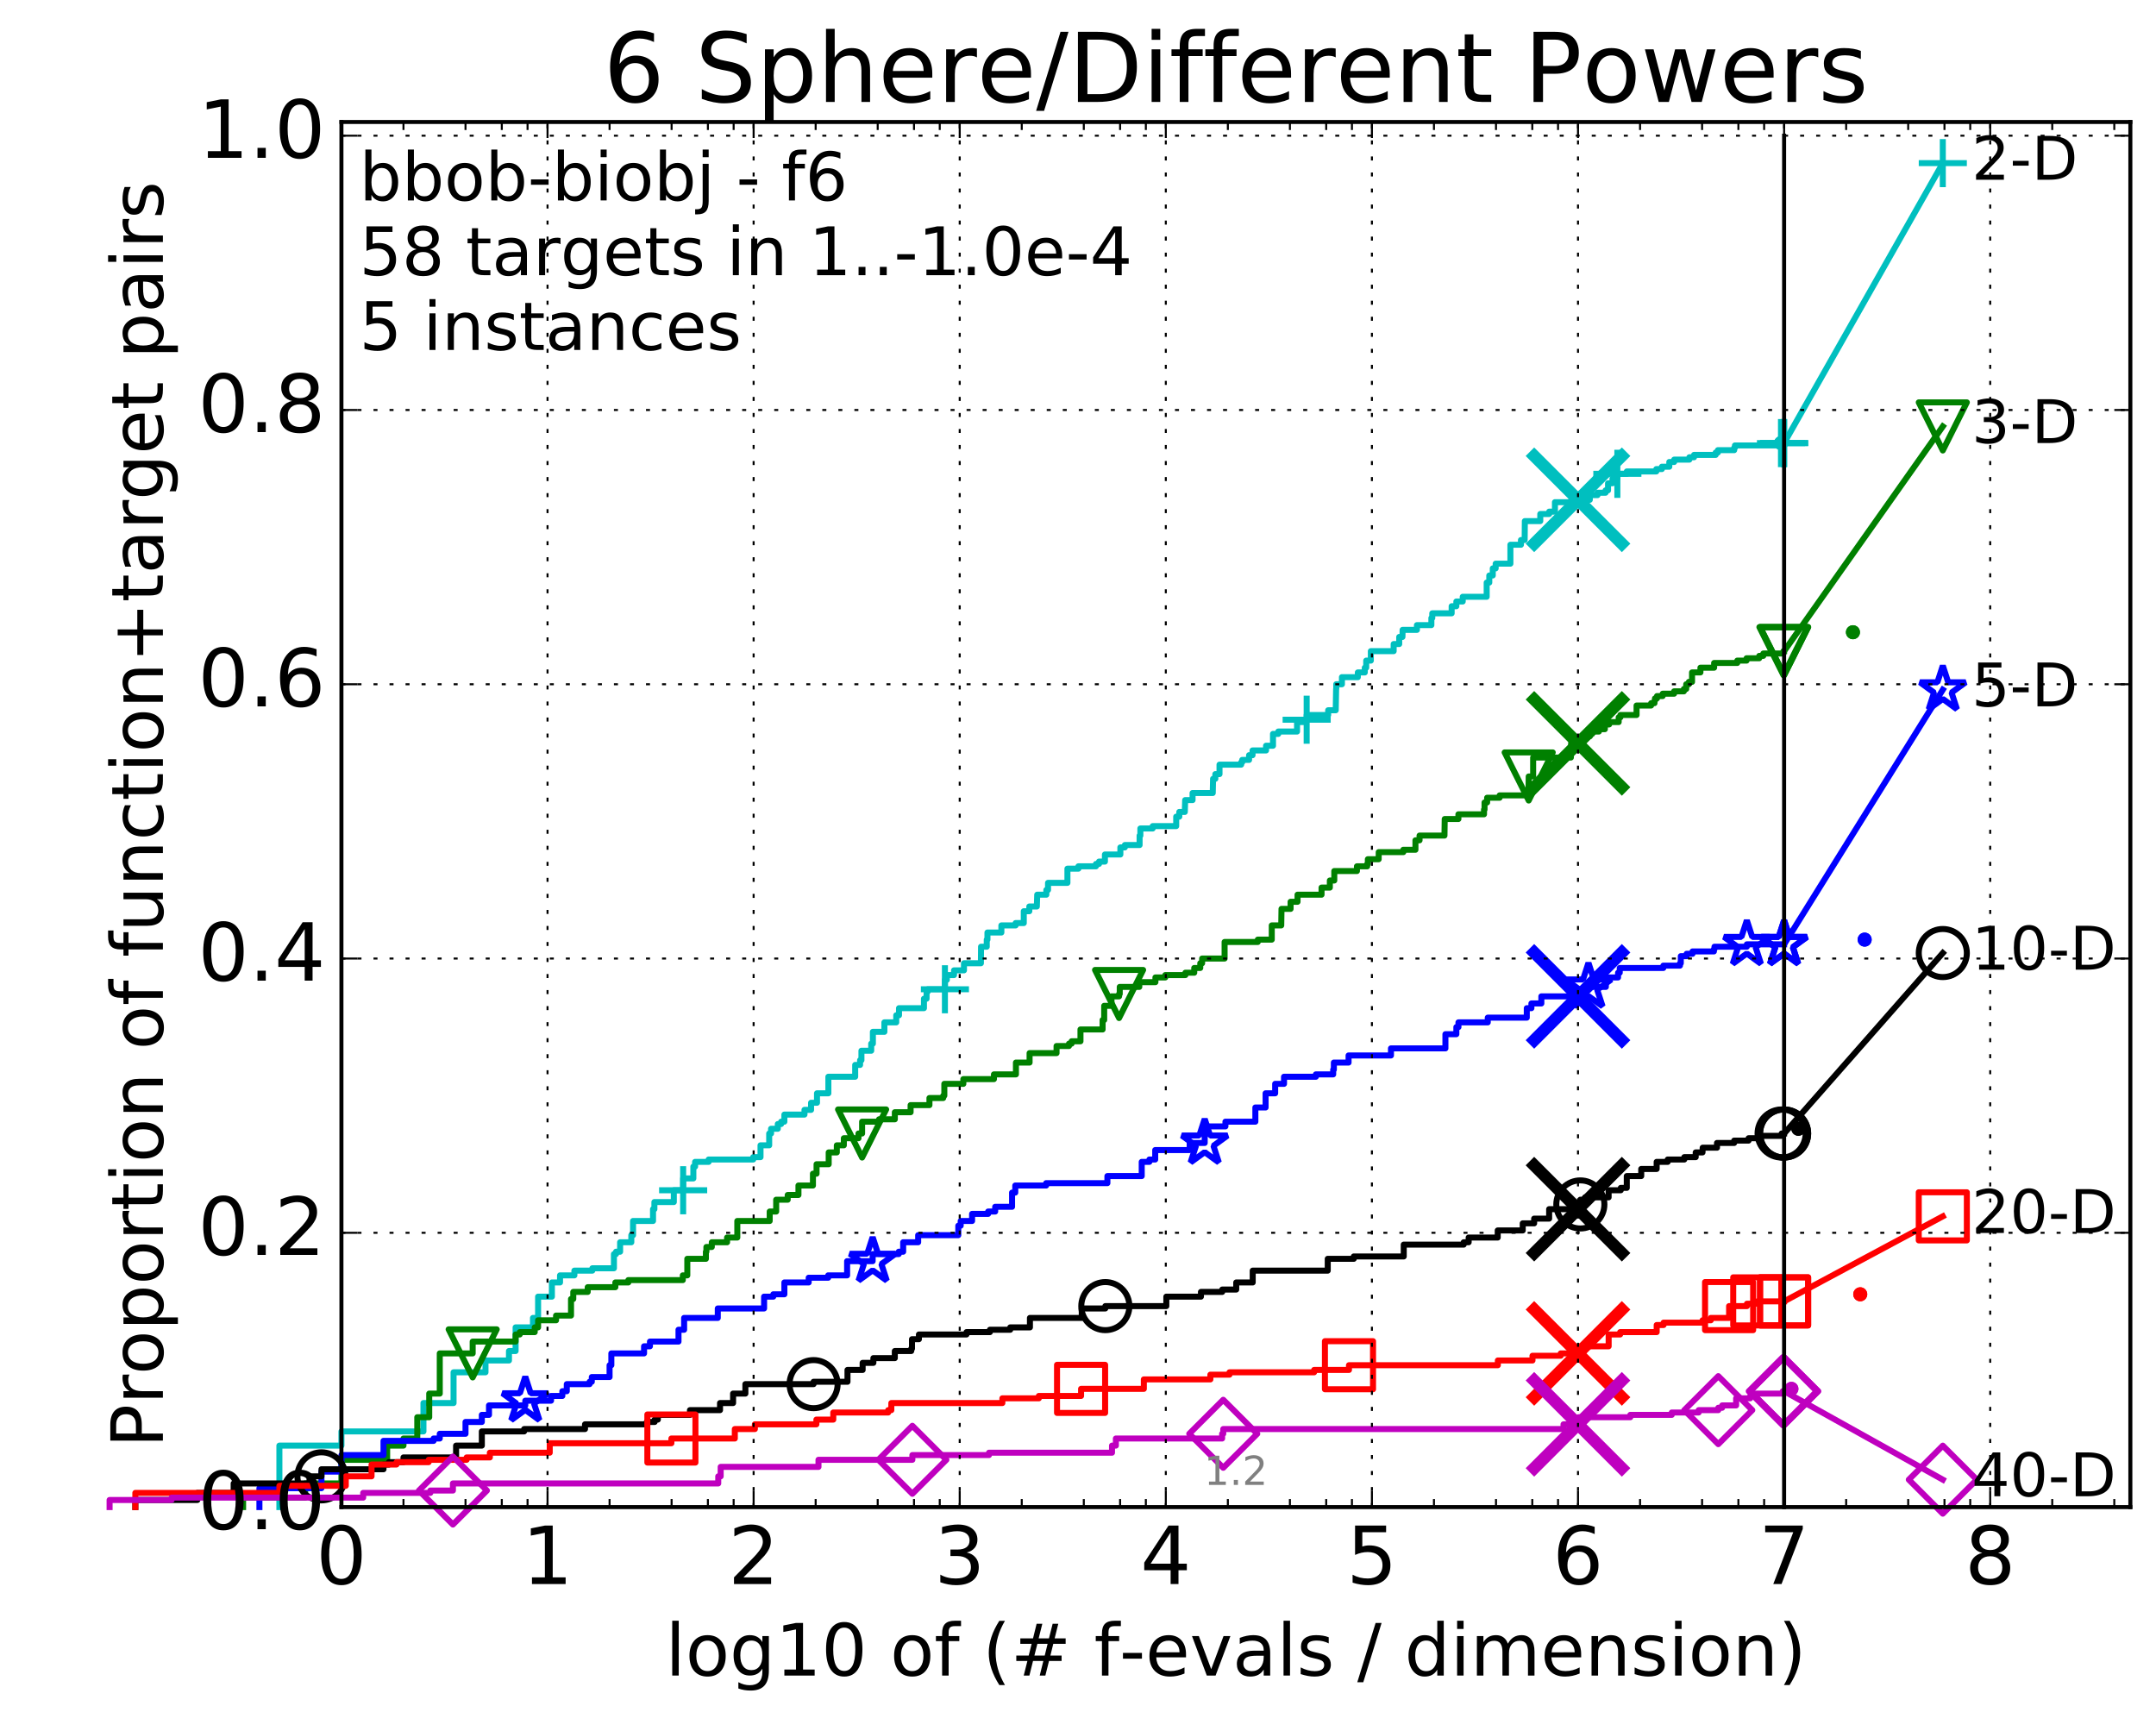 <?xml version="1.0" encoding="utf-8" standalone="no"?>
<!DOCTYPE svg PUBLIC "-//W3C//DTD SVG 1.1//EN"
  "http://www.w3.org/Graphics/SVG/1.1/DTD/svg11.dtd">
<!-- Created with matplotlib (http://matplotlib.org/) -->
<svg height="432pt" version="1.1" viewBox="0 0 538 432" width="538pt" xmlns="http://www.w3.org/2000/svg" xmlns:xlink="http://www.w3.org/1999/xlink">
 <defs>
  <style type="text/css">
*{stroke-linecap:butt;stroke-linejoin:round;stroke-miterlimit:100000;}
  </style>
 </defs>
 <g id="figure_1">
  <g id="patch_1">
   <path d="M 0 432.436 
L 538.8 432.436 
L 538.8 0 
L 0 0 
z
" style="fill:#ffffff;"/>
  </g>
  <g id="axes_1">
   <g id="patch_2">
    <path d="M 85.2 376.036 
L 531.6 376.036 
L 531.6 30.436 
L 85.2 30.436 
z
" style="fill:#ffffff;"/>
   </g>
   <g id="line2d_1">
    <defs>
     <path d="M 0 1.5 
C 0.398 1.5 0.779 1.342 1.061 1.061 
C 1.342 0.779 1.5 0.398 1.5 0 
C 1.5 -0.398 1.342 -0.779 1.061 -1.061 
C 0.779 -1.342 0.398 -1.5 0 -1.5 
C -0.398 -1.5 -0.779 -1.342 -1.061 -1.061 
C -1.342 -0.779 -1.5 -0.398 -1.5 0 
C -1.5 0.398 -1.342 0.779 -1.061 1.061 
C -0.779 1.342 -0.398 1.5 0 1.5 
z
" id="mdc575daafc" style="stroke:#00bfbf;stroke-width:0.5;"/>
    </defs>
    <g>
     <use style="fill:#00bfbf;stroke:#00bfbf;stroke-width:0.5;" x="444.418" xlink:href="#mdc575daafc" y="110.553"/>
     <use style="fill:#00bfbf;stroke:#00bfbf;stroke-width:0.5;" x="444.418" xlink:href="#mdc575daafc" y="110.553"/>
    </g>
   </g>
   <g id="line2d_2">
    <path d="M 69.718 376.036 
L 69.718 360.697 
L 85.2 360.697 
L 85.2 357.157 
L 105.665 357.157 
L 105.665 350.078 
L 113.181 350.078 
L 113.181 342.408 
L 121.147 342.408 
L 121.147 339.459 
L 127.007 339.459 
L 127.007 337.099 
L 128.662 337.099 
L 128.662 331.199 
L 132.999 331.199 
L 132.999 328.839 
L 134.275 328.839 
L 134.275 323.53 
L 137.718 323.53 
L 137.718 319.99 
L 139.75 319.99 
L 139.75 318.22 
L 143.331 318.22 
L 143.331 317.04 
L 147.813 317.04 
L 147.813 316.45 
L 153.2 316.45 
L 153.2 312.91 
L 153.725 312.91 
L 153.725 312.32 
L 154.741 312.32 
L 154.741 309.96 
L 157.536 309.96 
L 157.536 308.191 
L 157.97 308.191 
L 157.97 304.651 
L 162.954 304.651 
L 162.954 301.701 
L 163.295 301.701 
L 163.295 299.931 
L 168.143 299.931 
L 168.143 296.981 
L 170.469 296.981 
L 170.469 294.031 
L 173.018 294.031 
L 173.018 291.082 
L 173.452 291.082 
L 173.452 289.902 
L 176.833 289.902 
L 176.833 289.312 
L 187.945 289.312 
L 187.945 288.722 
L 189.776 288.722 
L 189.776 285.772 
L 191.942 285.772 
L 191.942 282.822 
L 192.407 282.822 
L 192.407 281.642 
L 194.088 281.642 
L 194.088 280.462 
L 194.925 280.462 
L 194.925 279.872 
L 195.731 279.872 
L 195.731 278.102 
L 200.747 278.102 
L 200.747 276.923 
L 202.393 276.923 
L 202.393 275.153 
L 203.871 275.153 
L 203.871 272.793 
L 206.709 272.793 
L 206.709 268.663 
L 213.399 268.663 
L 213.399 265.713 
L 214.622 265.713 
L 214.622 264.533 
L 214.959 264.533 
L 214.959 262.173 
L 217.399 262.173 
L 217.399 260.404 
L 217.816 260.404 
L 217.816 257.454 
L 220.687 257.454 
L 220.687 255.094 
L 223.644 255.094 
L 223.644 253.324 
L 224.337 253.324 
L 224.337 251.554 
L 230.558 251.554 
L 230.558 249.194 
L 231.214 249.194 
L 231.214 247.424 
L 231.503 247.424 
L 231.503 246.834 
L 235.79 246.834 
L 235.79 244.475 
L 236.272 244.475 
L 236.272 243.295 
L 238.068 243.295 
L 238.068 242.115 
L 240.544 242.115 
L 240.544 240.345 
L 244.771 240.345 
L 244.807 236.215 
L 246.23 236.215 
L 246.23 234.445 
L 246.403 234.445 
L 246.403 232.675 
L 249.878 232.675 
L 249.878 230.905 
L 253.436 230.905 
L 253.436 230.316 
L 255.47 230.316 
L 255.47 227.366 
L 256.851 227.366 
L 256.851 226.186 
L 258.73 226.186 
L 258.824 223.236 
L 261.1 223.236 
L 261.1 222.056 
L 261.521 222.056 
L 261.521 220.286 
L 266.361 220.286 
L 266.361 216.746 
L 269.099 216.746 
L 269.099 216.156 
L 273.476 216.156 
L 273.476 215.566 
L 274.247 215.566 
L 274.247 214.977 
L 275.719 214.977 
L 275.719 213.207 
L 279.572 213.207 
L 279.572 211.437 
L 280.695 211.437 
L 280.695 210.847 
L 284.371 210.847 
L 284.371 208.487 
L 284.562 208.487 
L 284.562 206.717 
L 287.64 206.717 
L 287.64 206.127 
L 293.506 206.127 
L 293.506 203.767 
L 294.279 203.767 
L 294.279 202.587 
L 295.653 202.587 
L 295.74 199.637 
L 297.587 199.637 
L 297.587 197.868 
L 302.626 197.868 
L 302.705 194.328 
L 303.271 194.328 
L 303.271 193.148 
L 304.312 193.148 
L 304.312 190.788 
L 309.716 190.788 
L 309.716 190.198 
L 309.979 190.198 
L 309.979 189.608 
L 311.691 189.608 
L 311.691 188.428 
L 312.554 188.428 
L 312.554 187.248 
L 315.927 187.248 
L 315.927 186.068 
L 317.66 186.068 
L 317.66 183.119 
L 318.98 183.119 
L 318.98 182.529 
L 323.662 182.529 
L 323.662 180.169 
L 325.311 180.169 
L 325.311 179.579 
L 326.06 179.579 
L 326.06 178.399 
L 331.427 178.399 
L 331.427 177.219 
L 333.313 177.219 
L 333.408 171.909 
L 333.442 171.909 
L 333.442 170.729 
L 334.86 170.729 
L 334.86 168.959 
L 338.83 168.959 
L 338.83 167.78 
L 340.565 167.78 
L 340.565 166.6 
L 340.92 166.6 
L 340.92 164.83 
L 342.075 164.83 
L 342.075 162.47 
L 347.77 162.47 
L 347.77 160.7 
L 349.155 160.7 
L 349.155 158.93 
L 349.96 158.93 
L 350.001 157.16 
L 353.573 157.16 
L 353.573 155.98 
L 357.177 155.98 
L 357.177 154.21 
L 357.404 154.21 
L 357.404 153.03 
L 362.24 153.03 
L 362.24 151.261 
L 363.41 151.261 
L 363.41 150.081 
L 365.003 150.081 
L 365.003 148.901 
L 370.981 148.901 
L 370.981 145.361 
L 371.631 145.361 
L 371.631 143.591 
L 372.5 143.591 
L 372.5 141.821 
L 373.224 141.821 
L 373.224 140.641 
L 376.899 140.641 
L 376.899 135.922 
L 379.532 135.922 
L 379.532 134.742 
L 380.458 134.742 
L 380.503 130.022 
L 384.354 130.022 
L 384.354 128.252 
L 386.58 128.252 
L 386.58 127.662 
L 388.016 127.662 
L 388.016 125.302 
L 392.097 125.302 
L 392.097 124.712 
L 396.716 124.712 
L 396.716 123.532 
L 398.643 123.532 
L 398.643 122.942 
L 400.647 122.942 
L 400.647 122.352 
L 401.263 122.352 
L 401.263 120.583 
L 402.373 120.583 
L 402.373 119.403 
L 403.574 119.403 
L 403.59 118.223 
L 405.946 118.223 
L 405.946 117.633 
L 413.312 117.633 
L 413.312 117.043 
L 414.697 117.043 
L 414.697 116.453 
L 416.55 116.453 
L 416.55 115.273 
L 417.765 115.273 
L 417.765 114.683 
L 421.559 114.683 
L 421.559 114.093 
L 422.726 114.093 
L 422.726 113.503 
L 428.126 113.503 
L 428.126 112.913 
L 428.68 112.913 
L 428.68 112.323 
L 432.742 112.323 
L 432.742 111.733 
L 432.929 111.733 
L 432.929 111.143 
L 444.418 111.143 
L 444.418 110.553 
L 445.2 110.553 
L 445.2 110.553 
" style="fill:none;stroke:#00bfbf;stroke-linecap:square;stroke-width:1.5;"/>
   </g>
   <g id="line2d_3">
    <defs>
     <path d="M -6 0 
L 6 0 
M 0 6 
L 0 -6 
" id="m907bf5d1d2" style="stroke:#00bfbf;stroke-width:1.5;"/>
    </defs>
    <g>
     <use style="fill:none;stroke:#00bfbf;stroke-width:1.5;" x="170.469" xlink:href="#m907bf5d1d2" y="296.981"/>
     <use style="fill:none;stroke:#00bfbf;stroke-width:1.5;" x="235.79" xlink:href="#m907bf5d1d2" y="246.834"/>
     <use style="fill:none;stroke:#00bfbf;stroke-width:1.5;" x="326.06" xlink:href="#m907bf5d1d2" y="179.579"/>
     <use style="fill:none;stroke:#00bfbf;stroke-width:1.5;" x="403.59" xlink:href="#m907bf5d1d2" y="118.223"/>
     <use style="fill:none;stroke:#00bfbf;stroke-width:1.5;" x="444.418" xlink:href="#m907bf5d1d2" y="110.553"/>
     <use style="fill:none;stroke:#00bfbf;stroke-width:1.5;" x="445.2" xlink:href="#m907bf5d1d2" y="110.553"/>
    </g>
   </g>
   <g id="line2d_4"/>
   <g id="line2d_5">
    <path clip-path="url(#p1e67a51ec0)" d="M 393.771 124.712 
" style="fill:none;stroke:#00bfbf;stroke-linecap:square;"/>
    <defs>
     <path d="M -12 12 
L 12 -12 
M -12 -12 
L 12 12 
" id="m4a5e427842" style="stroke:#00bfbf;stroke-width:3.0;"/>
    </defs>
    <g clip-path="url(#p1e67a51ec0)">
     <use style="fill:#00bfbf;stroke:#00bfbf;stroke-width:3.0;" x="393.771" xlink:href="#m4a5e427842" y="124.712"/>
    </g>
   </g>
   <g id="line2d_6">
    <defs>
     <path d="M 0 1.5 
C 0.398 1.5 0.779 1.342 1.061 1.061 
C 1.342 0.779 1.5 0.398 1.5 0 
C 1.5 -0.398 1.342 -0.779 1.061 -1.061 
C 0.779 -1.342 0.398 -1.5 0 -1.5 
C -0.398 -1.5 -0.779 -1.342 -1.061 -1.061 
C -1.342 -0.779 -1.5 -0.398 -1.5 0 
C -1.5 0.398 -1.342 0.779 -1.061 1.061 
C -0.779 1.342 -0.398 1.5 0 1.5 
z
" id="m236e8ebd87" style="stroke:#008000;stroke-width:0.5;"/>
    </defs>
    <g>
     <use style="fill:#008000;stroke:#008000;stroke-width:0.5;" x="462.375" xlink:href="#m236e8ebd87" y="157.75"/>
     <use style="fill:#008000;stroke:#008000;stroke-width:0.5;" x="462.375" xlink:href="#m236e8ebd87" y="157.75"/>
    </g>
   </g>
   <g id="line2d_7">
    <path d="M 60.662 376.036 
L 60.662 373.676 
L 76.144 373.676 
L 76.144 370.137 
L 85.2 370.137 
L 85.2 364.237 
L 96.609 364.237 
L 96.609 360.697 
L 100.682 360.697 
L 100.682 358.927 
L 104.125 358.927 
L 104.125 353.618 
L 107.107 353.618 
L 107.107 347.718 
L 109.738 347.718 
L 109.738 337.689 
L 117.951 337.689 
L 117.951 334.739 
L 128.662 334.739 
L 128.662 332.969 
L 129.701 332.969 
L 129.701 332.379 
L 133.432 332.379 
L 133.432 331.199 
L 134.275 331.199 
L 134.275 329.429 
L 138.757 329.429 
L 138.757 328.249 
L 142.489 328.249 
L 142.489 324.12 
L 143.054 324.12 
L 143.054 322.35 
L 146.656 322.35 
L 146.656 321.17 
L 153.552 321.17 
L 153.552 319.99 
L 156.794 319.99 
L 156.794 319.4 
L 170.387 319.4 
L 170.387 318.22 
L 171.508 318.22 
L 171.508 314.09 
L 176.146 314.09 
L 176.146 312.32 
L 176.272 312.32 
L 176.272 311.14 
L 177.619 311.14 
L 177.619 309.96 
L 181.432 309.96 
L 181.432 308.781 
L 183.985 308.781 
L 183.985 304.651 
L 192.067 304.651 
L 192.067 302.291 
L 193.687 302.291 
L 193.687 299.341 
L 196.561 299.341 
L 196.561 298.161 
L 199.242 298.161 
L 199.242 295.801 
L 202.858 295.801 
L 202.858 292.852 
L 203.761 292.852 
L 203.761 290.492 
L 206.789 290.492 
L 206.789 287.542 
L 208.818 287.542 
L 208.818 285.772 
L 210.57 285.772 
L 210.57 284.002 
L 214.222 284.002 
L 214.222 282.822 
L 215.126 282.822 
L 215.126 279.872 
L 219.353 279.872 
L 219.353 279.282 
L 223.293 279.282 
L 223.293 277.513 
L 227.229 277.513 
L 227.229 275.743 
L 231.93 275.743 
L 231.93 273.973 
L 235.369 273.973 
L 235.369 273.383 
L 235.645 273.383 
L 235.645 270.433 
L 240.39 270.433 
L 240.39 269.253 
L 248.025 269.253 
L 248.025 268.073 
L 253.514 268.073 
L 253.514 265.123 
L 256.919 265.123 
L 256.919 262.763 
L 263.648 262.763 
L 263.648 260.994 
L 266.749 260.994 
L 266.749 260.404 
L 267.405 260.404 
L 267.405 259.814 
L 269.618 259.814 
L 269.618 256.864 
L 275.14 256.864 
L 275.14 254.504 
L 275.537 254.504 
L 275.537 250.964 
L 277.351 250.964 
L 277.351 248.604 
L 279.25 248.604 
L 279.25 248.014 
L 279.418 248.014 
L 279.418 246.245 
L 284.297 246.245 
L 284.297 245.065 
L 288.317 245.065 
L 288.317 243.885 
L 290.781 243.885 
L 290.781 243.295 
L 295.799 243.295 
L 295.799 242.705 
L 298.005 242.705 
L 298.005 241.525 
L 299.508 241.525 
L 299.508 240.345 
L 299.973 240.345 
L 299.973 239.165 
L 305.582 239.165 
L 305.582 235.035 
L 313.865 235.035 
L 313.865 234.445 
L 317.35 234.445 
L 317.35 230.905 
L 319.716 230.905 
L 319.782 226.776 
L 322.048 226.776 
L 322.048 225.006 
L 323.784 225.006 
L 323.784 223.236 
L 329.773 223.236 
L 329.773 221.466 
L 331.846 221.466 
L 331.846 219.696 
L 332.951 219.696 
L 332.951 217.336 
L 338.606 217.336 
L 338.606 216.156 
L 341.164 216.156 
L 341.164 215.566 
L 341.328 215.566 
L 341.328 214.387 
L 344.028 214.387 
L 344.04 212.617 
L 350.182 212.617 
L 350.182 212.027 
L 353.203 212.027 
L 353.203 209.667 
L 354.23 209.667 
L 354.23 208.487 
L 360.447 208.487 
L 360.509 204.357 
L 363.926 204.357 
L 363.926 203.177 
L 370.313 203.177 
L 370.313 201.997 
L 370.447 201.997 
L 370.447 200.227 
L 371.091 200.227 
L 371.091 199.048 
L 374.213 199.048 
L 374.213 198.458 
L 380.525 198.458 
L 380.525 197.868 
L 381.419 197.868 
L 381.466 193.738 
L 382.574 193.738 
L 382.574 189.018 
L 391.993 189.018 
L 392.056 185.478 
L 395.009 185.478 
L 395.009 184.298 
L 395.585 184.298 
L 395.585 183.708 
L 396.738 183.708 
L 396.738 183.119 
L 397.283 183.119 
L 397.283 182.529 
L 398.983 182.529 
L 398.983 181.939 
L 400.471 181.939 
L 400.471 180.759 
L 401.549 180.759 
L 401.549 180.169 
L 403.92 180.169 
L 403.92 178.989 
L 404.349 178.989 
L 404.349 178.399 
L 408.382 178.399 
L 408.382 176.039 
L 412.011 176.039 
L 412.011 175.449 
L 412.853 175.449 
L 412.853 174.859 
L 412.971 174.859 
L 412.971 174.269 
L 413.479 174.269 
L 413.479 173.679 
L 414.899 173.679 
L 414.899 173.089 
L 417.752 173.089 
L 417.752 172.499 
L 420.185 172.499 
L 420.185 171.909 
L 420.773 171.909 
L 420.773 170.729 
L 421.434 170.729 
L 421.434 170.139 
L 422.227 170.139 
L 422.227 167.78 
L 424.318 167.78 
L 424.318 166.6 
L 427.735 166.6 
L 427.735 165.42 
L 433.514 165.42 
L 433.514 164.83 
L 435.835 164.83 
L 435.835 164.24 
L 438.997 164.24 
L 438.997 163.65 
L 440.009 163.65 
L 440.009 163.06 
L 445.034 163.06 
L 445.034 162.47 
L 445.2 162.47 
L 445.2 162.47 
" style="fill:none;stroke:#008000;stroke-linecap:square;stroke-width:1.5;"/>
   </g>
   <g id="line2d_8">
    <defs>
     <path d="M -0 6 
L 6 -6 
L -6 -6 
z
" id="m10e216e20f" style="stroke:#008000;stroke-linejoin:miter;stroke-width:1.5;"/>
    </defs>
    <g>
     <use style="fill:none;stroke:#008000;stroke-linejoin:miter;stroke-width:1.5;" x="117.951" xlink:href="#m10e216e20f" y="337.689"/>
     <use style="fill:none;stroke:#008000;stroke-linejoin:miter;stroke-width:1.5;" x="215.126" xlink:href="#m10e216e20f" y="282.822"/>
     <use style="fill:none;stroke:#008000;stroke-linejoin:miter;stroke-width:1.5;" x="279.25" xlink:href="#m10e216e20f" y="248.014"/>
     <use style="fill:none;stroke:#008000;stroke-linejoin:miter;stroke-width:1.5;" x="381.466" xlink:href="#m10e216e20f" y="193.738"/>
     <use style="fill:none;stroke:#008000;stroke-linejoin:miter;stroke-width:1.5;" x="445.034" xlink:href="#m10e216e20f" y="162.47"/>
     <use style="fill:none;stroke:#008000;stroke-linejoin:miter;stroke-width:1.5;" x="445.2" xlink:href="#m10e216e20f" y="162.47"/>
    </g>
   </g>
   <g id="line2d_9"/>
   <g id="line2d_10">
    <path clip-path="url(#p1e67a51ec0)" d="M 393.771 185.478 
" style="fill:none;stroke:#008000;stroke-linecap:square;"/>
    <defs>
     <path d="M -12 12 
L 12 -12 
M -12 -12 
L 12 12 
" id="m61bcbfdb14" style="stroke:#008000;stroke-width:3.0;"/>
    </defs>
    <g clip-path="url(#p1e67a51ec0)">
     <use style="fill:#008000;stroke:#008000;stroke-width:3.0;" x="393.771" xlink:href="#m61bcbfdb14" y="185.478"/>
    </g>
   </g>
   <g id="line2d_11">
    <defs>
     <path d="M 0 1.5 
C 0.398 1.5 0.779 1.342 1.061 1.061 
C 1.342 0.779 1.5 0.398 1.5 0 
C 1.5 -0.398 1.342 -0.779 1.061 -1.061 
C 0.779 -1.342 0.398 -1.5 0 -1.5 
C -0.398 -1.5 -0.779 -1.342 -1.061 -1.061 
C -1.342 -0.779 -1.5 -0.398 -1.5 0 
C -1.5 0.398 -1.342 0.779 -1.061 1.061 
C -0.779 1.342 -0.398 1.5 0 1.5 
z
" id="m730a3e8a52" style="stroke:#0000ff;stroke-width:0.5;"/>
    </defs>
    <g>
     <use style="fill:#0000ff;stroke:#0000ff;stroke-width:0.5;" x="465.3" xlink:href="#m730a3e8a52" y="234.445"/>
     <use style="fill:#0000ff;stroke:#0000ff;stroke-width:0.5;" x="465.3" xlink:href="#m730a3e8a52" y="234.445"/>
    </g>
   </g>
   <g id="line2d_12">
    <path d="M 64.735 376.036 
L 64.735 371.317 
L 80.216 371.317 
L 80.216 367.187 
L 85.2 367.187 
L 85.2 363.057 
L 95.698 363.057 
L 95.698 359.517 
L 108.197 359.517 
L 108.197 358.927 
L 109.738 358.927 
L 109.738 357.747 
L 116.163 357.747 
L 116.163 354.798 
L 120.235 354.798 
L 120.235 353.028 
L 122.023 353.028 
L 122.023 350.668 
L 131.079 350.668 
L 131.079 349.488 
L 137.505 349.488 
L 137.505 348.308 
L 140.325 348.308 
L 140.325 347.128 
L 141.433 347.128 
L 141.433 345.358 
L 147.126 345.358 
L 147.126 344.768 
L 147.678 344.768 
L 147.678 343.588 
L 152.11 343.588 
L 152.11 340.639 
L 152.552 340.639 
L 152.552 337.689 
L 160.715 337.689 
L 160.715 335.919 
L 162.185 335.919 
L 162.185 334.739 
L 169.311 334.739 
L 169.311 331.789 
L 170.713 331.789 
L 170.713 328.839 
L 179.112 328.839 
L 179.112 326.479 
L 190.668 326.479 
L 190.668 323.53 
L 192.969 323.53 
L 192.969 322.94 
L 195.731 322.94 
L 195.731 319.99 
L 201.797 319.99 
L 201.797 318.81 
L 206.66 318.81 
L 206.66 318.22 
L 211.386 318.22 
L 211.386 314.68 
L 217.757 314.68 
L 217.757 312.91 
L 224.271 312.91 
L 224.271 312.32 
L 225.373 312.32 
L 225.373 309.96 
L 229.116 309.96 
L 229.116 308.191 
L 239.13 308.191 
L 239.13 305.831 
L 239.726 305.831 
L 239.726 304.651 
L 242.572 304.651 
L 242.572 302.881 
L 246.582 302.881 
L 246.582 302.291 
L 248.335 302.291 
L 248.335 301.111 
L 252.547 301.111 
L 252.547 297.571 
L 253.346 297.571 
L 253.346 295.801 
L 261.051 295.801 
L 261.051 295.211 
L 276.337 295.211 
L 276.337 293.442 
L 284.901 293.442 
L 284.901 289.902 
L 286.812 289.902 
L 286.812 289.312 
L 288.266 289.312 
L 288.266 286.952 
L 296.866 286.952 
L 296.866 285.182 
L 300.618 285.182 
L 300.618 281.052 
L 305.788 281.052 
L 305.788 279.872 
L 313.258 279.872 
L 313.258 276.333 
L 315.811 276.333 
L 315.811 272.793 
L 318.201 272.793 
L 318.201 270.433 
L 320.409 270.433 
L 320.409 268.663 
L 328.357 268.663 
L 328.357 268.073 
L 332.679 268.073 
L 332.679 266.893 
L 332.847 266.893 
L 332.847 265.123 
L 336.518 265.123 
L 336.518 263.353 
L 347.097 263.353 
L 347.097 261.584 
L 360.684 261.584 
L 360.684 258.044 
L 363.412 258.044 
L 363.412 256.274 
L 363.938 256.274 
L 363.938 255.094 
L 371.253 255.094 
L 371.253 253.914 
L 380.989 253.914 
L 380.989 251.554 
L 382.14 251.554 
L 382.14 250.374 
L 384.622 250.374 
L 384.622 248.604 
L 394.442 248.604 
L 394.442 247.424 
L 395.429 247.424 
L 395.429 246.834 
L 396.377 246.834 
L 396.377 246.245 
L 400.719 246.245 
L 400.719 243.885 
L 403.764 243.885 
L 403.764 242.705 
L 404.186 242.705 
L 404.186 241.525 
L 415.062 241.525 
L 415.062 240.935 
L 419.212 240.935 
L 419.212 240.345 
L 419.42 240.345 
L 419.42 238.575 
L 420.873 238.575 
L 420.873 237.985 
L 422.344 237.985 
L 422.344 237.395 
L 427.682 237.395 
L 427.682 236.805 
L 427.827 236.805 
L 427.827 236.215 
L 435.899 236.215 
L 435.899 235.625 
L 445.2 235.625 
L 445.2 235.625 
" style="fill:none;stroke:#0000ff;stroke-linecap:square;stroke-width:1.5;"/>
   </g>
   <g id="line2d_13">
    <defs>
     <path d="M 0 -6 
L -1.347 -1.854 
L -5.706 -1.854 
L -2.18 0.708 
L -3.527 4.854 
L -0 2.292 
L 3.527 4.854 
L 2.18 0.708 
L 5.706 -1.854 
L 1.347 -1.854 
z
" id="m21d73d74cc" style="stroke:#0000ff;stroke-linejoin:bevel;stroke-width:1.5;"/>
    </defs>
    <g>
     <use style="fill:none;stroke:#0000ff;stroke-linejoin:bevel;stroke-width:1.5;" x="131.079" xlink:href="#m21d73d74cc" y="349.488"/>
     <use style="fill:none;stroke:#0000ff;stroke-linejoin:bevel;stroke-width:1.5;" x="217.757" xlink:href="#m21d73d74cc" y="314.68"/>
     <use style="fill:none;stroke:#0000ff;stroke-linejoin:bevel;stroke-width:1.5;" x="300.618" xlink:href="#m21d73d74cc" y="285.182"/>
     <use style="fill:none;stroke:#0000ff;stroke-linejoin:bevel;stroke-width:1.5;" x="396.377" xlink:href="#m21d73d74cc" y="246.245"/>
     <use style="fill:none;stroke:#0000ff;stroke-linejoin:bevel;stroke-width:1.5;" x="435.899" xlink:href="#m21d73d74cc" y="235.625"/>
     <use style="fill:none;stroke:#0000ff;stroke-linejoin:bevel;stroke-width:1.5;" x="445.2" xlink:href="#m21d73d74cc" y="235.625"/>
    </g>
   </g>
   <g id="line2d_14"/>
   <g id="line2d_15">
    <path clip-path="url(#p1e67a51ec0)" d="M 393.771 248.604 
" style="fill:none;stroke:#0000ff;stroke-linecap:square;"/>
    <defs>
     <path d="M -12 12 
L 12 -12 
M -12 -12 
L 12 12 
" id="m18f83ba618" style="stroke:#0000ff;stroke-width:3.0;"/>
    </defs>
    <g clip-path="url(#p1e67a51ec0)">
     <use style="fill:#0000ff;stroke:#0000ff;stroke-width:3.0;" x="393.771" xlink:href="#m18f83ba618" y="248.604"/>
    </g>
   </g>
   <g id="line2d_16">
    <defs>
     <path d="M 0 1.5 
C 0.398 1.5 0.779 1.342 1.061 1.061 
C 1.342 0.779 1.5 0.398 1.5 0 
C 1.5 -0.398 1.342 -0.779 1.061 -1.061 
C 0.779 -1.342 0.398 -1.5 0 -1.5 
C -0.398 -1.5 -0.779 -1.342 -1.061 -1.061 
C -1.342 -0.779 -1.5 -0.398 -1.5 0 
C -1.5 0.398 -1.342 0.779 -1.061 1.061 
C -0.779 1.342 -0.398 1.5 0 1.5 
z
" id="me514ce3677" style="stroke:#000000;stroke-width:0.5;"/>
    </defs>
    <g>
     <use style="stroke:#000000;stroke-width:0.5;" x="448.753" xlink:href="#me514ce3677" y="281.642"/>
     <use style="stroke:#000000;stroke-width:0.5;" x="448.753" xlink:href="#me514ce3677" y="281.642"/>
    </g>
   </g>
   <g id="line2d_17">
    <path d="M 33.771 376.036 
L 33.771 374.266 
L 49.253 374.266 
L 49.253 372.496 
L 58.309 372.496 
L 58.309 370.137 
L 77.234 370.137 
L 77.234 368.367 
L 80.216 368.367 
L 80.216 366.597 
L 95.698 366.597 
L 95.698 365.417 
L 97.052 365.417 
L 97.052 364.827 
L 100.682 364.827 
L 100.682 363.647 
L 113.81 363.647 
L 113.81 360.697 
L 120.235 360.697 
L 120.235 357.157 
L 130.791 357.157 
L 130.791 356.567 
L 145.981 356.567 
L 145.981 355.388 
L 161.388 355.388 
L 161.388 354.798 
L 163.363 354.798 
L 163.363 354.208 
L 164.158 354.208 
L 164.158 353.028 
L 172.17 353.028 
L 172.17 351.848 
L 179.672 351.848 
L 179.672 350.078 
L 182.933 350.078 
L 182.933 347.718 
L 186 347.718 
L 186 345.358 
L 203.019 345.358 
L 203.019 344.768 
L 211.48 344.768 
L 211.48 341.818 
L 215.259 341.818 
L 215.259 340.049 
L 217.939 340.049 
L 217.939 338.869 
L 223.287 338.869 
L 223.287 337.099 
L 227.385 337.099 
L 227.385 336.509 
L 227.576 336.509 
L 227.576 334.149 
L 229.304 334.149 
L 229.304 332.969 
L 241.18 332.969 
L 241.18 332.379 
L 247.023 332.379 
L 247.023 331.789 
L 252.093 331.789 
L 252.093 331.199 
L 257.007 331.199 
L 257.007 328.839 
L 269.94 328.839 
L 269.94 326.479 
L 275.821 326.479 
L 275.821 325.889 
L 291.043 325.889 
L 291.043 323.53 
L 299.68 323.53 
L 299.68 322.35 
L 304.989 322.35 
L 304.989 321.76 
L 308.485 321.76 
L 308.485 319.99 
L 312.597 319.99 
L 312.597 317.04 
L 331.319 317.04 
L 331.319 314.09 
L 337.82 314.09 
L 337.82 313.5 
L 350.284 313.5 
L 350.284 310.55 
L 365.246 310.55 
L 365.246 309.96 
L 366.486 309.96 
L 366.486 308.781 
L 373.735 308.781 
L 373.735 307.011 
L 379.978 307.011 
L 379.978 305.241 
L 382.826 305.241 
L 382.826 304.061 
L 386.567 304.061 
L 386.567 301.701 
L 393.859 301.701 
L 393.859 300.521 
L 394.353 300.521 
L 394.353 299.341 
L 395.525 299.341 
L 395.525 298.751 
L 401.41 298.751 
L 401.41 296.981 
L 404.444 296.981 
L 404.444 296.391 
L 405.94 296.391 
L 405.94 293.442 
L 409.546 293.442 
L 409.546 291.672 
L 413.397 291.672 
L 413.397 289.902 
L 416.156 289.902 
L 416.156 289.312 
L 420.294 289.312 
L 420.294 288.722 
L 423.139 288.722 
L 423.139 287.542 
L 424.839 287.542 
L 424.881 286.362 
L 428.452 286.362 
L 428.452 285.182 
L 432.74 285.182 
L 432.74 284.592 
L 436.336 284.592 
L 436.336 284.002 
L 439.433 284.002 
L 439.433 283.412 
L 444.576 283.412 
L 444.576 282.822 
L 445.2 282.822 
L 445.2 282.822 
" style="fill:none;stroke:#000000;stroke-linecap:square;stroke-width:1.5;"/>
   </g>
   <g id="line2d_18">
    <defs>
     <path d="M 0 6 
C 1.591 6 3.117 5.368 4.243 4.243 
C 5.368 3.117 6 1.591 6 0 
C 6 -1.591 5.368 -3.117 4.243 -4.243 
C 3.117 -5.368 1.591 -6 0 -6 
C -1.591 -6 -3.117 -5.368 -4.243 -4.243 
C -5.368 -3.117 -6 -1.591 -6 0 
C -6 1.591 -5.368 3.117 -4.243 4.243 
C -3.117 5.368 -1.591 6 0 6 
z
" id="m1ded32b723" style="stroke:#000000;stroke-width:1.5;"/>
    </defs>
    <g>
     <use style="fill:none;stroke:#000000;stroke-width:1.5;" x="80.216" xlink:href="#m1ded32b723" y="368.367"/>
     <use style="fill:none;stroke:#000000;stroke-width:1.5;" x="203.019" xlink:href="#m1ded32b723" y="345.358"/>
     <use style="fill:none;stroke:#000000;stroke-width:1.5;" x="275.821" xlink:href="#m1ded32b723" y="325.889"/>
     <use style="fill:none;stroke:#000000;stroke-width:1.5;" x="394.353" xlink:href="#m1ded32b723" y="300.521"/>
     <use style="fill:none;stroke:#000000;stroke-width:1.5;" x="444.576" xlink:href="#m1ded32b723" y="282.822"/>
     <use style="fill:none;stroke:#000000;stroke-width:1.5;" x="445.2" xlink:href="#m1ded32b723" y="282.822"/>
    </g>
   </g>
   <g id="line2d_19"/>
   <g id="line2d_20">
    <path clip-path="url(#p1e67a51ec0)" d="M 393.771 301.701 
" style="fill:none;stroke:#000000;stroke-linecap:square;"/>
    <defs>
     <path d="M -12 12 
L 12 -12 
M -12 -12 
L 12 12 
" id="m1e6da8c291" style="stroke:#000000;stroke-width:3.0;"/>
    </defs>
    <g clip-path="url(#p1e67a51ec0)">
     <use style="stroke:#000000;stroke-width:3.0;" x="393.771" xlink:href="#m1e6da8c291" y="301.701"/>
    </g>
   </g>
   <g id="line2d_21">
    <defs>
     <path d="M 0 1.5 
C 0.398 1.5 0.779 1.342 1.061 1.061 
C 1.342 0.779 1.5 0.398 1.5 0 
C 1.5 -0.398 1.342 -0.779 1.061 -1.061 
C 0.779 -1.342 0.398 -1.5 0 -1.5 
C -0.398 -1.5 -0.779 -1.342 -1.061 -1.061 
C -1.342 -0.779 -1.5 -0.398 -1.5 0 
C -1.5 0.398 -1.342 0.779 -1.061 1.061 
C -0.779 1.342 -0.398 1.5 0 1.5 
z
" id="m8d95a83fe1" style="stroke:#ff0000;stroke-width:0.5;"/>
    </defs>
    <g>
     <use style="fill:#ff0000;stroke:#ff0000;stroke-width:0.5;" x="464.196" xlink:href="#m8d95a83fe1" y="322.94"/>
     <use style="fill:#ff0000;stroke:#ff0000;stroke-width:0.5;" x="464.196" xlink:href="#m8d95a83fe1" y="322.94"/>
    </g>
   </g>
   <g id="line2d_22">
    <path d="M 33.771 376.036 
L 33.771 372.496 
L 69.718 372.496 
L 69.718 370.727 
L 86.29 370.727 
L 86.29 368.367 
L 92.715 368.367 
L 92.715 365.417 
L 98.94 365.417 
L 98.94 364.827 
L 106.967 364.827 
L 106.967 364.237 
L 116.441 364.237 
L 116.441 363.647 
L 122.237 363.647 
L 122.237 362.467 
L 137.18 362.467 
L 137.18 360.107 
L 167.536 360.107 
L 167.536 358.927 
L 183.364 358.927 
L 183.364 356.567 
L 188.368 356.567 
L 188.368 355.388 
L 203.722 355.388 
L 203.722 354.208 
L 207.934 354.208 
L 207.934 352.438 
L 221.639 352.438 
L 221.639 351.848 
L 222.419 351.848 
L 222.419 350.078 
L 250.127 350.078 
L 250.127 348.898 
L 259.228 348.898 
L 259.228 348.308 
L 269.768 348.308 
L 269.768 346.538 
L 285.43 346.538 
L 285.43 344.178 
L 302.033 344.178 
L 302.033 342.998 
L 306.802 342.998 
L 306.802 342.408 
L 327.919 342.408 
L 327.919 341.818 
L 336.619 341.818 
L 336.619 340.639 
L 373.767 340.639 
L 373.767 339.459 
L 382.411 339.459 
L 382.411 338.279 
L 389.452 338.279 
L 389.452 337.689 
L 394.222 337.689 
L 394.222 335.919 
L 401.419 335.919 
L 401.419 332.969 
L 404.287 332.969 
L 404.287 332.379 
L 413.403 332.379 
L 413.403 330.609 
L 415.124 330.609 
L 415.124 330.019 
L 424.848 330.019 
L 424.848 329.429 
L 426.906 329.429 
L 426.906 328.839 
L 431.472 328.839 
L 431.472 325.889 
L 435.924 325.889 
L 435.924 325.299 
L 438.5 325.299 
L 438.5 324.71 
L 445.2 324.71 
" style="fill:none;stroke:#ff0000;stroke-linecap:square;stroke-width:1.5;"/>
   </g>
   <g id="line2d_23">
    <defs>
     <path d="M -6 6 
L 6 6 
L 6 -6 
L -6 -6 
z
" id="m337a2d40ea" style="stroke:#ff0000;stroke-linejoin:miter;stroke-width:1.5;"/>
    </defs>
    <g>
     <use style="fill:none;stroke:#ff0000;stroke-linejoin:miter;stroke-width:1.5;" x="167.536" xlink:href="#m337a2d40ea" y="358.927"/>
     <use style="fill:none;stroke:#ff0000;stroke-linejoin:miter;stroke-width:1.5;" x="269.768" xlink:href="#m337a2d40ea" y="346.538"/>
     <use style="fill:none;stroke:#ff0000;stroke-linejoin:miter;stroke-width:1.5;" x="336.619" xlink:href="#m337a2d40ea" y="340.639"/>
     <use style="fill:none;stroke:#ff0000;stroke-linejoin:miter;stroke-width:1.5;" x="431.472" xlink:href="#m337a2d40ea" y="325.889"/>
     <use style="fill:none;stroke:#ff0000;stroke-linejoin:miter;stroke-width:1.5;" x="438.5" xlink:href="#m337a2d40ea" y="324.71"/>
     <use style="fill:none;stroke:#ff0000;stroke-linejoin:miter;stroke-width:1.5;" x="445.2" xlink:href="#m337a2d40ea" y="324.71"/>
    </g>
   </g>
   <g id="line2d_24"/>
   <g id="line2d_25">
    <path clip-path="url(#p1e67a51ec0)" d="M 393.771 337.689 
" style="fill:none;stroke:#ff0000;stroke-linecap:square;"/>
    <defs>
     <path d="M -12 12 
L 12 -12 
M -12 -12 
L 12 12 
" id="m606ab84be2" style="stroke:#ff0000;stroke-width:3.0;"/>
    </defs>
    <g clip-path="url(#p1e67a51ec0)">
     <use style="fill:#ff0000;stroke:#ff0000;stroke-width:3.0;" x="393.771" xlink:href="#m606ab84be2" y="337.689"/>
    </g>
   </g>
   <g id="line2d_26">
    <defs>
     <path d="M 0 1.5 
C 0.398 1.5 0.779 1.342 1.061 1.061 
C 1.342 0.779 1.5 0.398 1.5 0 
C 1.5 -0.398 1.342 -0.779 1.061 -1.061 
C 0.779 -1.342 0.398 -1.5 0 -1.5 
C -0.398 -1.5 -0.779 -1.342 -1.061 -1.061 
C -1.342 -0.779 -1.5 -0.398 -1.5 0 
C -1.5 0.398 -1.342 0.779 -1.061 1.061 
C -0.779 1.342 -0.398 1.5 0 1.5 
z
" id="m427f0bfef6" style="stroke:#bf00bf;stroke-width:0.5;"/>
    </defs>
    <g>
     <use style="fill:#bf00bf;stroke:#bf00bf;stroke-width:0.5;" x="447.023" xlink:href="#m427f0bfef6" y="346.538"/>
     <use style="fill:#bf00bf;stroke:#bf00bf;stroke-width:0.5;" x="447.023" xlink:href="#m427f0bfef6" y="346.538"/>
    </g>
   </g>
   <g id="line2d_27">
    <path d="M 27.346 376.036 
L 27.346 374.266 
L 42.828 374.266 
L 42.828 373.676 
L 90.626 373.676 
L 90.626 372.496 
L 107.384 372.496 
L 107.384 371.907 
L 113.021 371.907 
L 113.021 370.137 
L 179.229 370.137 
L 179.229 368.367 
L 179.834 368.367 
L 179.834 366.007 
L 204.242 366.007 
L 204.242 364.237 
L 227.668 364.237 
L 227.668 363.057 
L 246.792 363.057 
L 246.792 362.467 
L 277.488 362.467 
L 277.488 360.697 
L 278.454 360.697 
L 278.454 358.927 
L 304.964 358.927 
L 304.964 357.747 
L 305.246 357.747 
L 305.246 356.567 
L 390.152 356.567 
L 390.152 355.388 
L 393.894 355.388 
L 393.894 353.618 
L 406.818 353.618 
L 406.818 353.028 
L 417.167 353.028 
L 417.167 352.438 
L 423.883 352.438 
L 423.883 351.848 
L 428.776 351.848 
L 428.776 351.258 
L 429.743 351.258 
L 429.743 350.668 
L 433.227 350.668 
L 433.227 348.898 
L 436.751 348.898 
L 436.751 348.308 
L 437.251 348.308 
L 437.251 347.718 
L 444.863 347.718 
L 444.863 347.128 
L 445.2 347.128 
" style="fill:none;stroke:#bf00bf;stroke-linecap:square;stroke-width:1.5;"/>
   </g>
   <g id="line2d_28">
    <defs>
     <path d="M -0 8.485 
L 8.485 0 
L 0 -8.485 
L -8.485 -0 
z
" id="mefb01a3e6f" style="stroke:#bf00bf;stroke-linejoin:miter;stroke-width:1.5;"/>
    </defs>
    <g>
     <use style="fill:none;stroke:#bf00bf;stroke-linejoin:miter;stroke-width:1.5;" x="113.021" xlink:href="#mefb01a3e6f" y="371.907"/>
     <use style="fill:none;stroke:#bf00bf;stroke-linejoin:miter;stroke-width:1.5;" x="227.668" xlink:href="#mefb01a3e6f" y="364.237"/>
     <use style="fill:none;stroke:#bf00bf;stroke-linejoin:miter;stroke-width:1.5;" x="305.246" xlink:href="#mefb01a3e6f" y="357.747"/>
     <use style="fill:none;stroke:#bf00bf;stroke-linejoin:miter;stroke-width:1.5;" x="428.776" xlink:href="#mefb01a3e6f" y="351.848"/>
     <use style="fill:none;stroke:#bf00bf;stroke-linejoin:miter;stroke-width:1.5;" x="444.863" xlink:href="#mefb01a3e6f" y="347.128"/>
     <use style="fill:none;stroke:#bf00bf;stroke-linejoin:miter;stroke-width:1.5;" x="445.2" xlink:href="#mefb01a3e6f" y="347.128"/>
    </g>
   </g>
   <g id="line2d_29"/>
   <g id="line2d_30">
    <path clip-path="url(#p1e67a51ec0)" d="M 393.771 355.388 
" style="fill:none;stroke:#bf00bf;stroke-linecap:square;"/>
    <defs>
     <path d="M -12 12 
L 12 -12 
M -12 -12 
L 12 12 
" id="m5c64e1d27c" style="stroke:#bf00bf;stroke-width:3.0;"/>
    </defs>
    <g clip-path="url(#p1e67a51ec0)">
     <use style="fill:#bf00bf;stroke:#bf00bf;stroke-width:3.0;" x="393.771" xlink:href="#m5c64e1d27c" y="355.388"/>
    </g>
   </g>
   <g id="line2d_31">
    <path d="M 445.2 347.128 
L 484.8 369.193 
" style="fill:none;stroke:#bf00bf;stroke-linecap:square;stroke-width:1.5;"/>
    <g>
     <use style="fill:none;stroke:#bf00bf;stroke-linejoin:miter;stroke-width:1.5;" x="445.2" xlink:href="#mefb01a3e6f" y="347.128"/>
     <use style="fill:none;stroke:#bf00bf;stroke-linejoin:miter;stroke-width:1.5;" x="484.8" xlink:href="#mefb01a3e6f" y="369.193"/>
    </g>
   </g>
   <g id="line2d_32">
    <path d="M 445.2 324.71 
L 484.8 303.494 
" style="fill:none;stroke:#ff0000;stroke-linecap:square;stroke-width:1.5;"/>
    <g>
     <use style="fill:none;stroke:#ff0000;stroke-linejoin:miter;stroke-width:1.5;" x="445.2" xlink:href="#m337a2d40ea" y="324.71"/>
     <use style="fill:none;stroke:#ff0000;stroke-linejoin:miter;stroke-width:1.5;" x="484.8" xlink:href="#m337a2d40ea" y="303.494"/>
    </g>
   </g>
   <g id="line2d_33">
    <path d="M 445.2 282.822 
L 484.8 237.796 
" style="fill:none;stroke:#000000;stroke-linecap:square;stroke-width:1.5;"/>
    <g>
     <use style="fill:none;stroke:#000000;stroke-width:1.5;" x="445.2" xlink:href="#m1ded32b723" y="282.822"/>
     <use style="fill:none;stroke:#000000;stroke-width:1.5;" x="484.8" xlink:href="#m1ded32b723" y="237.796"/>
    </g>
   </g>
   <g id="line2d_34">
    <path d="M 445.2 235.625 
L 484.8 172.098 
" style="fill:none;stroke:#0000ff;stroke-linecap:square;stroke-width:1.5;"/>
    <g>
     <use style="fill:none;stroke:#0000ff;stroke-linejoin:bevel;stroke-width:1.5;" x="445.2" xlink:href="#m21d73d74cc" y="235.625"/>
     <use style="fill:none;stroke:#0000ff;stroke-linejoin:bevel;stroke-width:1.5;" x="484.8" xlink:href="#m21d73d74cc" y="172.098"/>
    </g>
   </g>
   <g id="line2d_35">
    <path d="M 445.2 162.47 
L 484.8 106.4 
" style="fill:none;stroke:#008000;stroke-linecap:square;stroke-width:1.5;"/>
    <g>
     <use style="fill:none;stroke:#008000;stroke-linejoin:miter;stroke-width:1.5;" x="445.2" xlink:href="#m10e216e20f" y="162.47"/>
     <use style="fill:none;stroke:#008000;stroke-linejoin:miter;stroke-width:1.5;" x="484.8" xlink:href="#m10e216e20f" y="106.4"/>
    </g>
   </g>
   <g id="line2d_36">
    <path d="M 445.2 110.553 
L 484.8 40.702 
" style="fill:none;stroke:#00bfbf;stroke-linecap:square;stroke-width:1.5;"/>
    <g>
     <use style="fill:none;stroke:#00bfbf;stroke-width:1.5;" x="445.2" xlink:href="#m907bf5d1d2" y="110.553"/>
     <use style="fill:none;stroke:#00bfbf;stroke-width:1.5;" x="484.8" xlink:href="#m907bf5d1d2" y="40.702"/>
    </g>
   </g>
   <g id="line2d_37">
    <path d="M 445.2 376.036 
L 445.2 33.858 
" style="fill:none;stroke:#000000;stroke-linecap:square;"/>
   </g>
   <g id="patch_3">
    <path d="M 85.2 30.436 
L 531.6 30.436 
" style="fill:none;stroke:#000000;stroke-linecap:square;stroke-linejoin:miter;"/>
   </g>
   <g id="patch_4">
    <path d="M 531.6 376.036 
L 531.6 30.436 
" style="fill:none;stroke:#000000;stroke-linecap:square;stroke-linejoin:miter;"/>
   </g>
   <g id="patch_5">
    <path d="M 85.2 376.036 
L 531.6 376.036 
" style="fill:none;stroke:#000000;stroke-linecap:square;stroke-linejoin:miter;"/>
   </g>
   <g id="patch_6">
    <path d="M 85.2 376.036 
L 85.2 30.436 
" style="fill:none;stroke:#000000;stroke-linecap:square;stroke-linejoin:miter;"/>
   </g>
   <g id="matplotlib.axis_1">
    <g id="xtick_1">
     <g id="line2d_38">
      <path clip-path="url(#p1e67a51ec0)" d="M 85.2 376.036 
L 85.2 30.436 
" style="fill:none;stroke:#000000;stroke-dasharray:1,3;stroke-dashoffset:0.0;stroke-width:0.5;"/>
     </g>
     <g id="line2d_39">
      <defs>
       <path d="M 0 0 
L 0 -4 
" id="mb29ff9de54" style="stroke:#000000;stroke-width:0.5;"/>
      </defs>
      <g>
       <use style="stroke:#000000;stroke-width:0.5;" x="85.2" xlink:href="#mb29ff9de54" y="376.036"/>
      </g>
     </g>
     <g id="line2d_40">
      <defs>
       <path d="M 0 0 
L 0 4 
" id="md80cf1c9ec" style="stroke:#000000;stroke-width:0.5;"/>
      </defs>
      <g>
       <use style="stroke:#000000;stroke-width:0.5;" x="85.2" xlink:href="#md80cf1c9ec" y="30.436"/>
      </g>
     </g>
     <g id="text_1">
      <!-- 0 -->
      <defs>
       <path d="M 31.781 66.406 
Q 24.172 66.406 20.328 58.906 
Q 16.5 51.422 16.5 36.375 
Q 16.5 21.391 20.328 13.891 
Q 24.172 6.391 31.781 6.391 
Q 39.453 6.391 43.281 13.891 
Q 47.125 21.391 47.125 36.375 
Q 47.125 51.422 43.281 58.906 
Q 39.453 66.406 31.781 66.406 
M 31.781 74.219 
Q 44.047 74.219 50.516 64.516 
Q 56.984 54.828 56.984 36.375 
Q 56.984 17.969 50.516 8.266 
Q 44.047 -1.422 31.781 -1.422 
Q 19.531 -1.422 13.062 8.266 
Q 6.594 17.969 6.594 36.375 
Q 6.594 54.828 13.062 64.516 
Q 19.531 74.219 31.781 74.219 
" id="BitstreamVeraSans-Roman-30"/>
      </defs>
      <g transform="translate(78.838 395.233)scale(0.2 -0.2)">
       <use xlink:href="#BitstreamVeraSans-Roman-30"/>
      </g>
     </g>
    </g>
    <g id="xtick_2">
     <g id="line2d_41">
      <path clip-path="url(#p1e67a51ec0)" d="M 136.629 376.036 
L 136.629 30.436 
" style="fill:none;stroke:#000000;stroke-dasharray:1,3;stroke-dashoffset:0.0;stroke-width:0.5;"/>
     </g>
     <g id="line2d_42">
      <g>
       <use style="stroke:#000000;stroke-width:0.5;" x="136.629" xlink:href="#mb29ff9de54" y="376.036"/>
      </g>
     </g>
     <g id="line2d_43">
      <g>
       <use style="stroke:#000000;stroke-width:0.5;" x="136.629" xlink:href="#md80cf1c9ec" y="30.436"/>
      </g>
     </g>
     <g id="text_2">
      <!-- 1 -->
      <defs>
       <path d="M 12.406 8.297 
L 28.516 8.297 
L 28.516 63.922 
L 10.984 60.406 
L 10.984 69.391 
L 28.422 72.906 
L 38.281 72.906 
L 38.281 8.297 
L 54.391 8.297 
L 54.391 0 
L 12.406 0 
z
" id="BitstreamVeraSans-Roman-31"/>
      </defs>
      <g transform="translate(130.266 395.233)scale(0.2 -0.2)">
       <use xlink:href="#BitstreamVeraSans-Roman-31"/>
      </g>
     </g>
    </g>
    <g id="xtick_3">
     <g id="line2d_44">
      <path clip-path="url(#p1e67a51ec0)" d="M 188.057 376.036 
L 188.057 30.436 
" style="fill:none;stroke:#000000;stroke-dasharray:1,3;stroke-dashoffset:0.0;stroke-width:0.5;"/>
     </g>
     <g id="line2d_45">
      <g>
       <use style="stroke:#000000;stroke-width:0.5;" x="188.057" xlink:href="#mb29ff9de54" y="376.036"/>
      </g>
     </g>
     <g id="line2d_46">
      <g>
       <use style="stroke:#000000;stroke-width:0.5;" x="188.057" xlink:href="#md80cf1c9ec" y="30.436"/>
      </g>
     </g>
     <g id="text_3">
      <!-- 2 -->
      <defs>
       <path d="M 19.188 8.297 
L 53.609 8.297 
L 53.609 0 
L 7.328 0 
L 7.328 8.297 
Q 12.938 14.109 22.625 23.891 
Q 32.328 33.688 34.812 36.531 
Q 39.547 41.844 41.422 45.531 
Q 43.312 49.219 43.312 52.781 
Q 43.312 58.594 39.234 62.25 
Q 35.156 65.922 28.609 65.922 
Q 23.969 65.922 18.812 64.312 
Q 13.672 62.703 7.812 59.422 
L 7.812 69.391 
Q 13.766 71.781 18.938 73 
Q 24.125 74.219 28.422 74.219 
Q 39.75 74.219 46.484 68.547 
Q 53.219 62.891 53.219 53.422 
Q 53.219 48.922 51.531 44.891 
Q 49.859 40.875 45.406 35.406 
Q 44.188 33.984 37.641 27.219 
Q 31.109 20.453 19.188 8.297 
" id="BitstreamVeraSans-Roman-32"/>
      </defs>
      <g transform="translate(181.695 395.233)scale(0.2 -0.2)">
       <use xlink:href="#BitstreamVeraSans-Roman-32"/>
      </g>
     </g>
    </g>
    <g id="xtick_4">
     <g id="line2d_47">
      <path clip-path="url(#p1e67a51ec0)" d="M 239.486 376.036 
L 239.486 30.436 
" style="fill:none;stroke:#000000;stroke-dasharray:1,3;stroke-dashoffset:0.0;stroke-width:0.5;"/>
     </g>
     <g id="line2d_48">
      <g>
       <use style="stroke:#000000;stroke-width:0.5;" x="239.486" xlink:href="#mb29ff9de54" y="376.036"/>
      </g>
     </g>
     <g id="line2d_49">
      <g>
       <use style="stroke:#000000;stroke-width:0.5;" x="239.486" xlink:href="#md80cf1c9ec" y="30.436"/>
      </g>
     </g>
     <g id="text_4">
      <!-- 3 -->
      <defs>
       <path d="M 40.578 39.312 
Q 47.656 37.797 51.625 33 
Q 55.609 28.219 55.609 21.188 
Q 55.609 10.406 48.188 4.484 
Q 40.766 -1.422 27.094 -1.422 
Q 22.516 -1.422 17.656 -0.516 
Q 12.797 0.391 7.625 2.203 
L 7.625 11.719 
Q 11.719 9.328 16.594 8.109 
Q 21.484 6.891 26.812 6.891 
Q 36.078 6.891 40.938 10.547 
Q 45.797 14.203 45.797 21.188 
Q 45.797 27.641 41.281 31.266 
Q 36.766 34.906 28.719 34.906 
L 20.219 34.906 
L 20.219 43.016 
L 29.109 43.016 
Q 36.375 43.016 40.234 45.922 
Q 44.094 48.828 44.094 54.297 
Q 44.094 59.906 40.109 62.906 
Q 36.141 65.922 28.719 65.922 
Q 24.656 65.922 20.016 65.031 
Q 15.375 64.156 9.812 62.312 
L 9.812 71.094 
Q 15.438 72.656 20.344 73.438 
Q 25.25 74.219 29.594 74.219 
Q 40.828 74.219 47.359 69.109 
Q 53.906 64.016 53.906 55.328 
Q 53.906 49.266 50.438 45.094 
Q 46.969 40.922 40.578 39.312 
" id="BitstreamVeraSans-Roman-33"/>
      </defs>
      <g transform="translate(233.123 395.233)scale(0.2 -0.2)">
       <use xlink:href="#BitstreamVeraSans-Roman-33"/>
      </g>
     </g>
    </g>
    <g id="xtick_5">
     <g id="line2d_50">
      <path clip-path="url(#p1e67a51ec0)" d="M 290.914 376.036 
L 290.914 30.436 
" style="fill:none;stroke:#000000;stroke-dasharray:1,3;stroke-dashoffset:0.0;stroke-width:0.5;"/>
     </g>
     <g id="line2d_51">
      <g>
       <use style="stroke:#000000;stroke-width:0.5;" x="290.914" xlink:href="#mb29ff9de54" y="376.036"/>
      </g>
     </g>
     <g id="line2d_52">
      <g>
       <use style="stroke:#000000;stroke-width:0.5;" x="290.914" xlink:href="#md80cf1c9ec" y="30.436"/>
      </g>
     </g>
     <g id="text_5">
      <!-- 4 -->
      <defs>
       <path d="M 37.797 64.312 
L 12.891 25.391 
L 37.797 25.391 
z
M 35.203 72.906 
L 47.609 72.906 
L 47.609 25.391 
L 58.016 25.391 
L 58.016 17.188 
L 47.609 17.188 
L 47.609 0 
L 37.797 0 
L 37.797 17.188 
L 4.891 17.188 
L 4.891 26.703 
z
" id="BitstreamVeraSans-Roman-34"/>
      </defs>
      <g transform="translate(284.552 395.233)scale(0.2 -0.2)">
       <use xlink:href="#BitstreamVeraSans-Roman-34"/>
      </g>
     </g>
    </g>
    <g id="xtick_6">
     <g id="line2d_53">
      <path clip-path="url(#p1e67a51ec0)" d="M 342.343 376.036 
L 342.343 30.436 
" style="fill:none;stroke:#000000;stroke-dasharray:1,3;stroke-dashoffset:0.0;stroke-width:0.5;"/>
     </g>
     <g id="line2d_54">
      <g>
       <use style="stroke:#000000;stroke-width:0.5;" x="342.343" xlink:href="#mb29ff9de54" y="376.036"/>
      </g>
     </g>
     <g id="line2d_55">
      <g>
       <use style="stroke:#000000;stroke-width:0.5;" x="342.343" xlink:href="#md80cf1c9ec" y="30.436"/>
      </g>
     </g>
     <g id="text_6">
      <!-- 5 -->
      <defs>
       <path d="M 10.797 72.906 
L 49.516 72.906 
L 49.516 64.594 
L 19.828 64.594 
L 19.828 46.734 
Q 21.969 47.469 24.109 47.828 
Q 26.266 48.188 28.422 48.188 
Q 40.625 48.188 47.75 41.5 
Q 54.891 34.812 54.891 23.391 
Q 54.891 11.625 47.562 5.094 
Q 40.234 -1.422 26.906 -1.422 
Q 22.312 -1.422 17.547 -0.641 
Q 12.797 0.141 7.719 1.703 
L 7.719 11.625 
Q 12.109 9.234 16.797 8.062 
Q 21.484 6.891 26.703 6.891 
Q 35.156 6.891 40.078 11.328 
Q 45.016 15.766 45.016 23.391 
Q 45.016 31 40.078 35.438 
Q 35.156 39.891 26.703 39.891 
Q 22.75 39.891 18.812 39.016 
Q 14.891 38.141 10.797 36.281 
z
" id="BitstreamVeraSans-Roman-35"/>
      </defs>
      <g transform="translate(335.98 395.233)scale(0.2 -0.2)">
       <use xlink:href="#BitstreamVeraSans-Roman-35"/>
      </g>
     </g>
    </g>
    <g id="xtick_7">
     <g id="line2d_56">
      <path clip-path="url(#p1e67a51ec0)" d="M 393.771 376.036 
L 393.771 30.436 
" style="fill:none;stroke:#000000;stroke-dasharray:1,3;stroke-dashoffset:0.0;stroke-width:0.5;"/>
     </g>
     <g id="line2d_57">
      <g>
       <use style="stroke:#000000;stroke-width:0.5;" x="393.771" xlink:href="#mb29ff9de54" y="376.036"/>
      </g>
     </g>
     <g id="line2d_58">
      <g>
       <use style="stroke:#000000;stroke-width:0.5;" x="393.771" xlink:href="#md80cf1c9ec" y="30.436"/>
      </g>
     </g>
     <g id="text_7">
      <!-- 6 -->
      <defs>
       <path d="M 33.016 40.375 
Q 26.375 40.375 22.484 35.828 
Q 18.609 31.297 18.609 23.391 
Q 18.609 15.531 22.484 10.953 
Q 26.375 6.391 33.016 6.391 
Q 39.656 6.391 43.531 10.953 
Q 47.406 15.531 47.406 23.391 
Q 47.406 31.297 43.531 35.828 
Q 39.656 40.375 33.016 40.375 
M 52.594 71.297 
L 52.594 62.312 
Q 48.875 64.062 45.094 64.984 
Q 41.312 65.922 37.594 65.922 
Q 27.828 65.922 22.672 59.328 
Q 17.531 52.734 16.797 39.406 
Q 19.672 43.656 24.016 45.922 
Q 28.375 48.188 33.594 48.188 
Q 44.578 48.188 50.953 41.516 
Q 57.328 34.859 57.328 23.391 
Q 57.328 12.156 50.688 5.359 
Q 44.047 -1.422 33.016 -1.422 
Q 20.359 -1.422 13.672 8.266 
Q 6.984 17.969 6.984 36.375 
Q 6.984 53.656 15.188 63.938 
Q 23.391 74.219 37.203 74.219 
Q 40.922 74.219 44.703 73.484 
Q 48.484 72.75 52.594 71.297 
" id="BitstreamVeraSans-Roman-36"/>
      </defs>
      <g transform="translate(387.409 395.233)scale(0.2 -0.2)">
       <use xlink:href="#BitstreamVeraSans-Roman-36"/>
      </g>
     </g>
    </g>
    <g id="xtick_8">
     <g id="line2d_59">
      <path clip-path="url(#p1e67a51ec0)" d="M 445.2 376.036 
L 445.2 30.436 
" style="fill:none;stroke:#000000;stroke-dasharray:1,3;stroke-dashoffset:0.0;stroke-width:0.5;"/>
     </g>
     <g id="line2d_60">
      <g>
       <use style="stroke:#000000;stroke-width:0.5;" x="445.2" xlink:href="#mb29ff9de54" y="376.036"/>
      </g>
     </g>
     <g id="line2d_61">
      <g>
       <use style="stroke:#000000;stroke-width:0.5;" x="445.2" xlink:href="#md80cf1c9ec" y="30.436"/>
      </g>
     </g>
     <g id="text_8">
      <!-- 7 -->
      <defs>
       <path d="M 8.203 72.906 
L 55.078 72.906 
L 55.078 68.703 
L 28.609 0 
L 18.312 0 
L 43.219 64.594 
L 8.203 64.594 
z
" id="BitstreamVeraSans-Roman-37"/>
      </defs>
      <g transform="translate(438.837 395.233)scale(0.2 -0.2)">
       <use xlink:href="#BitstreamVeraSans-Roman-37"/>
      </g>
     </g>
    </g>
    <g id="xtick_9">
     <g id="line2d_62">
      <path clip-path="url(#p1e67a51ec0)" d="M 496.629 376.036 
L 496.629 30.436 
" style="fill:none;stroke:#000000;stroke-dasharray:1,3;stroke-dashoffset:0.0;stroke-width:0.5;"/>
     </g>
     <g id="line2d_63">
      <g>
       <use style="stroke:#000000;stroke-width:0.5;" x="496.629" xlink:href="#mb29ff9de54" y="376.036"/>
      </g>
     </g>
     <g id="line2d_64">
      <g>
       <use style="stroke:#000000;stroke-width:0.5;" x="496.629" xlink:href="#md80cf1c9ec" y="30.436"/>
      </g>
     </g>
     <g id="text_9">
      <!-- 8 -->
      <defs>
       <path d="M 31.781 34.625 
Q 24.75 34.625 20.719 30.859 
Q 16.703 27.094 16.703 20.516 
Q 16.703 13.922 20.719 10.156 
Q 24.75 6.391 31.781 6.391 
Q 38.812 6.391 42.859 10.172 
Q 46.922 13.969 46.922 20.516 
Q 46.922 27.094 42.891 30.859 
Q 38.875 34.625 31.781 34.625 
M 21.922 38.812 
Q 15.578 40.375 12.031 44.719 
Q 8.5 49.078 8.5 55.328 
Q 8.5 64.062 14.719 69.141 
Q 20.953 74.219 31.781 74.219 
Q 42.672 74.219 48.875 69.141 
Q 55.078 64.062 55.078 55.328 
Q 55.078 49.078 51.531 44.719 
Q 48 40.375 41.703 38.812 
Q 48.828 37.156 52.797 32.312 
Q 56.781 27.484 56.781 20.516 
Q 56.781 9.906 50.312 4.234 
Q 43.844 -1.422 31.781 -1.422 
Q 19.734 -1.422 13.25 4.234 
Q 6.781 9.906 6.781 20.516 
Q 6.781 27.484 10.781 32.312 
Q 14.797 37.156 21.922 38.812 
M 18.312 54.391 
Q 18.312 48.734 21.844 45.562 
Q 25.391 42.391 31.781 42.391 
Q 38.141 42.391 41.719 45.562 
Q 45.312 48.734 45.312 54.391 
Q 45.312 60.062 41.719 63.234 
Q 38.141 66.406 31.781 66.406 
Q 25.391 66.406 21.844 63.234 
Q 18.312 60.062 18.312 54.391 
" id="BitstreamVeraSans-Roman-38"/>
      </defs>
      <g transform="translate(490.266 395.233)scale(0.2 -0.2)">
       <use xlink:href="#BitstreamVeraSans-Roman-38"/>
      </g>
     </g>
    </g>
    <g id="xtick_10">
     <g id="line2d_65">
      <defs>
       <path d="M 0 0 
L 0 -2 
" id="md2cbdee5ee" style="stroke:#000000;stroke-width:0.5;"/>
      </defs>
      <g>
       <use style="stroke:#000000;stroke-width:0.5;" x="100.682" xlink:href="#md2cbdee5ee" y="376.036"/>
      </g>
     </g>
     <g id="line2d_66">
      <defs>
       <path d="M 0 0 
L 0 2 
" id="mdbc3e13e4c" style="stroke:#000000;stroke-width:0.5;"/>
      </defs>
      <g>
       <use style="stroke:#000000;stroke-width:0.5;" x="100.682" xlink:href="#mdbc3e13e4c" y="30.436"/>
      </g>
     </g>
    </g>
    <g id="xtick_11">
     <g id="line2d_67">
      <g>
       <use style="stroke:#000000;stroke-width:0.5;" x="116.163" xlink:href="#md2cbdee5ee" y="376.036"/>
      </g>
     </g>
     <g id="line2d_68">
      <g>
       <use style="stroke:#000000;stroke-width:0.5;" x="116.163" xlink:href="#mdbc3e13e4c" y="30.436"/>
      </g>
     </g>
    </g>
    <g id="xtick_12">
     <g id="line2d_69">
      <g>
       <use style="stroke:#000000;stroke-width:0.5;" x="125.219" xlink:href="#md2cbdee5ee" y="376.036"/>
      </g>
     </g>
     <g id="line2d_70">
      <g>
       <use style="stroke:#000000;stroke-width:0.5;" x="125.219" xlink:href="#mdbc3e13e4c" y="30.436"/>
      </g>
     </g>
    </g>
    <g id="xtick_13">
     <g id="line2d_71">
      <g>
       <use style="stroke:#000000;stroke-width:0.5;" x="131.645" xlink:href="#md2cbdee5ee" y="376.036"/>
      </g>
     </g>
     <g id="line2d_72">
      <g>
       <use style="stroke:#000000;stroke-width:0.5;" x="131.645" xlink:href="#mdbc3e13e4c" y="30.436"/>
      </g>
     </g>
    </g>
    <g id="xtick_14">
     <g id="line2d_73">
      <g>
       <use style="stroke:#000000;stroke-width:0.5;" x="152.11" xlink:href="#md2cbdee5ee" y="376.036"/>
      </g>
     </g>
     <g id="line2d_74">
      <g>
       <use style="stroke:#000000;stroke-width:0.5;" x="152.11" xlink:href="#mdbc3e13e4c" y="30.436"/>
      </g>
     </g>
    </g>
    <g id="xtick_15">
     <g id="line2d_75">
      <g>
       <use style="stroke:#000000;stroke-width:0.5;" x="167.592" xlink:href="#md2cbdee5ee" y="376.036"/>
      </g>
     </g>
     <g id="line2d_76">
      <g>
       <use style="stroke:#000000;stroke-width:0.5;" x="167.592" xlink:href="#mdbc3e13e4c" y="30.436"/>
      </g>
     </g>
    </g>
    <g id="xtick_16">
     <g id="line2d_77">
      <g>
       <use style="stroke:#000000;stroke-width:0.5;" x="176.648" xlink:href="#md2cbdee5ee" y="376.036"/>
      </g>
     </g>
     <g id="line2d_78">
      <g>
       <use style="stroke:#000000;stroke-width:0.5;" x="176.648" xlink:href="#mdbc3e13e4c" y="30.436"/>
      </g>
     </g>
    </g>
    <g id="xtick_17">
     <g id="line2d_79">
      <g>
       <use style="stroke:#000000;stroke-width:0.5;" x="183.073" xlink:href="#md2cbdee5ee" y="376.036"/>
      </g>
     </g>
     <g id="line2d_80">
      <g>
       <use style="stroke:#000000;stroke-width:0.5;" x="183.073" xlink:href="#mdbc3e13e4c" y="30.436"/>
      </g>
     </g>
    </g>
    <g id="xtick_18">
     <g id="line2d_81">
      <g>
       <use style="stroke:#000000;stroke-width:0.5;" x="203.539" xlink:href="#md2cbdee5ee" y="376.036"/>
      </g>
     </g>
     <g id="line2d_82">
      <g>
       <use style="stroke:#000000;stroke-width:0.5;" x="203.539" xlink:href="#mdbc3e13e4c" y="30.436"/>
      </g>
     </g>
    </g>
    <g id="xtick_19">
     <g id="line2d_83">
      <g>
       <use style="stroke:#000000;stroke-width:0.5;" x="219.02" xlink:href="#md2cbdee5ee" y="376.036"/>
      </g>
     </g>
     <g id="line2d_84">
      <g>
       <use style="stroke:#000000;stroke-width:0.5;" x="219.02" xlink:href="#mdbc3e13e4c" y="30.436"/>
      </g>
     </g>
    </g>
    <g id="xtick_20">
     <g id="line2d_85">
      <g>
       <use style="stroke:#000000;stroke-width:0.5;" x="228.076" xlink:href="#md2cbdee5ee" y="376.036"/>
      </g>
     </g>
     <g id="line2d_86">
      <g>
       <use style="stroke:#000000;stroke-width:0.5;" x="228.076" xlink:href="#mdbc3e13e4c" y="30.436"/>
      </g>
     </g>
    </g>
    <g id="xtick_21">
     <g id="line2d_87">
      <g>
       <use style="stroke:#000000;stroke-width:0.5;" x="234.502" xlink:href="#md2cbdee5ee" y="376.036"/>
      </g>
     </g>
     <g id="line2d_88">
      <g>
       <use style="stroke:#000000;stroke-width:0.5;" x="234.502" xlink:href="#mdbc3e13e4c" y="30.436"/>
      </g>
     </g>
    </g>
    <g id="xtick_22">
     <g id="line2d_89">
      <g>
       <use style="stroke:#000000;stroke-width:0.5;" x="254.967" xlink:href="#md2cbdee5ee" y="376.036"/>
      </g>
     </g>
     <g id="line2d_90">
      <g>
       <use style="stroke:#000000;stroke-width:0.5;" x="254.967" xlink:href="#mdbc3e13e4c" y="30.436"/>
      </g>
     </g>
    </g>
    <g id="xtick_23">
     <g id="line2d_91">
      <g>
       <use style="stroke:#000000;stroke-width:0.5;" x="270.449" xlink:href="#md2cbdee5ee" y="376.036"/>
      </g>
     </g>
     <g id="line2d_92">
      <g>
       <use style="stroke:#000000;stroke-width:0.5;" x="270.449" xlink:href="#mdbc3e13e4c" y="30.436"/>
      </g>
     </g>
    </g>
    <g id="xtick_24">
     <g id="line2d_93">
      <g>
       <use style="stroke:#000000;stroke-width:0.5;" x="279.505" xlink:href="#md2cbdee5ee" y="376.036"/>
      </g>
     </g>
     <g id="line2d_94">
      <g>
       <use style="stroke:#000000;stroke-width:0.5;" x="279.505" xlink:href="#mdbc3e13e4c" y="30.436"/>
      </g>
     </g>
    </g>
    <g id="xtick_25">
     <g id="line2d_95">
      <g>
       <use style="stroke:#000000;stroke-width:0.5;" x="285.93" xlink:href="#md2cbdee5ee" y="376.036"/>
      </g>
     </g>
     <g id="line2d_96">
      <g>
       <use style="stroke:#000000;stroke-width:0.5;" x="285.93" xlink:href="#mdbc3e13e4c" y="30.436"/>
      </g>
     </g>
    </g>
    <g id="xtick_26">
     <g id="line2d_97">
      <g>
       <use style="stroke:#000000;stroke-width:0.5;" x="306.396" xlink:href="#md2cbdee5ee" y="376.036"/>
      </g>
     </g>
     <g id="line2d_98">
      <g>
       <use style="stroke:#000000;stroke-width:0.5;" x="306.396" xlink:href="#mdbc3e13e4c" y="30.436"/>
      </g>
     </g>
    </g>
    <g id="xtick_27">
     <g id="line2d_99">
      <g>
       <use style="stroke:#000000;stroke-width:0.5;" x="321.877" xlink:href="#md2cbdee5ee" y="376.036"/>
      </g>
     </g>
     <g id="line2d_100">
      <g>
       <use style="stroke:#000000;stroke-width:0.5;" x="321.877" xlink:href="#mdbc3e13e4c" y="30.436"/>
      </g>
     </g>
    </g>
    <g id="xtick_28">
     <g id="line2d_101">
      <g>
       <use style="stroke:#000000;stroke-width:0.5;" x="330.933" xlink:href="#md2cbdee5ee" y="376.036"/>
      </g>
     </g>
     <g id="line2d_102">
      <g>
       <use style="stroke:#000000;stroke-width:0.5;" x="330.933" xlink:href="#mdbc3e13e4c" y="30.436"/>
      </g>
     </g>
    </g>
    <g id="xtick_29">
     <g id="line2d_103">
      <g>
       <use style="stroke:#000000;stroke-width:0.5;" x="337.359" xlink:href="#md2cbdee5ee" y="376.036"/>
      </g>
     </g>
     <g id="line2d_104">
      <g>
       <use style="stroke:#000000;stroke-width:0.5;" x="337.359" xlink:href="#mdbc3e13e4c" y="30.436"/>
      </g>
     </g>
    </g>
    <g id="xtick_30">
     <g id="line2d_105">
      <g>
       <use style="stroke:#000000;stroke-width:0.5;" x="357.824" xlink:href="#md2cbdee5ee" y="376.036"/>
      </g>
     </g>
     <g id="line2d_106">
      <g>
       <use style="stroke:#000000;stroke-width:0.5;" x="357.824" xlink:href="#mdbc3e13e4c" y="30.436"/>
      </g>
     </g>
    </g>
    <g id="xtick_31">
     <g id="line2d_107">
      <g>
       <use style="stroke:#000000;stroke-width:0.5;" x="373.306" xlink:href="#md2cbdee5ee" y="376.036"/>
      </g>
     </g>
     <g id="line2d_108">
      <g>
       <use style="stroke:#000000;stroke-width:0.5;" x="373.306" xlink:href="#mdbc3e13e4c" y="30.436"/>
      </g>
     </g>
    </g>
    <g id="xtick_32">
     <g id="line2d_109">
      <g>
       <use style="stroke:#000000;stroke-width:0.5;" x="382.362" xlink:href="#md2cbdee5ee" y="376.036"/>
      </g>
     </g>
     <g id="line2d_110">
      <g>
       <use style="stroke:#000000;stroke-width:0.5;" x="382.362" xlink:href="#mdbc3e13e4c" y="30.436"/>
      </g>
     </g>
    </g>
    <g id="xtick_33">
     <g id="line2d_111">
      <g>
       <use style="stroke:#000000;stroke-width:0.5;" x="388.787" xlink:href="#md2cbdee5ee" y="376.036"/>
      </g>
     </g>
     <g id="line2d_112">
      <g>
       <use style="stroke:#000000;stroke-width:0.5;" x="388.787" xlink:href="#mdbc3e13e4c" y="30.436"/>
      </g>
     </g>
    </g>
    <g id="xtick_34">
     <g id="line2d_113">
      <g>
       <use style="stroke:#000000;stroke-width:0.5;" x="409.253" xlink:href="#md2cbdee5ee" y="376.036"/>
      </g>
     </g>
     <g id="line2d_114">
      <g>
       <use style="stroke:#000000;stroke-width:0.5;" x="409.253" xlink:href="#mdbc3e13e4c" y="30.436"/>
      </g>
     </g>
    </g>
    <g id="xtick_35">
     <g id="line2d_115">
      <g>
       <use style="stroke:#000000;stroke-width:0.5;" x="424.735" xlink:href="#md2cbdee5ee" y="376.036"/>
      </g>
     </g>
     <g id="line2d_116">
      <g>
       <use style="stroke:#000000;stroke-width:0.5;" x="424.735" xlink:href="#mdbc3e13e4c" y="30.436"/>
      </g>
     </g>
    </g>
    <g id="xtick_36">
     <g id="line2d_117">
      <g>
       <use style="stroke:#000000;stroke-width:0.5;" x="433.791" xlink:href="#md2cbdee5ee" y="376.036"/>
      </g>
     </g>
     <g id="line2d_118">
      <g>
       <use style="stroke:#000000;stroke-width:0.5;" x="433.791" xlink:href="#mdbc3e13e4c" y="30.436"/>
      </g>
     </g>
    </g>
    <g id="xtick_37">
     <g id="line2d_119">
      <g>
       <use style="stroke:#000000;stroke-width:0.5;" x="440.216" xlink:href="#md2cbdee5ee" y="376.036"/>
      </g>
     </g>
     <g id="line2d_120">
      <g>
       <use style="stroke:#000000;stroke-width:0.5;" x="440.216" xlink:href="#mdbc3e13e4c" y="30.436"/>
      </g>
     </g>
    </g>
    <g id="xtick_38">
     <g id="line2d_121">
      <g>
       <use style="stroke:#000000;stroke-width:0.5;" x="460.682" xlink:href="#md2cbdee5ee" y="376.036"/>
      </g>
     </g>
     <g id="line2d_122">
      <g>
       <use style="stroke:#000000;stroke-width:0.5;" x="460.682" xlink:href="#mdbc3e13e4c" y="30.436"/>
      </g>
     </g>
    </g>
    <g id="xtick_39">
     <g id="line2d_123">
      <g>
       <use style="stroke:#000000;stroke-width:0.5;" x="476.163" xlink:href="#md2cbdee5ee" y="376.036"/>
      </g>
     </g>
     <g id="line2d_124">
      <g>
       <use style="stroke:#000000;stroke-width:0.5;" x="476.163" xlink:href="#mdbc3e13e4c" y="30.436"/>
      </g>
     </g>
    </g>
    <g id="xtick_40">
     <g id="line2d_125">
      <g>
       <use style="stroke:#000000;stroke-width:0.5;" x="485.219" xlink:href="#md2cbdee5ee" y="376.036"/>
      </g>
     </g>
     <g id="line2d_126">
      <g>
       <use style="stroke:#000000;stroke-width:0.5;" x="485.219" xlink:href="#mdbc3e13e4c" y="30.436"/>
      </g>
     </g>
    </g>
    <g id="xtick_41">
     <g id="line2d_127">
      <g>
       <use style="stroke:#000000;stroke-width:0.5;" x="491.645" xlink:href="#md2cbdee5ee" y="376.036"/>
      </g>
     </g>
     <g id="line2d_128">
      <g>
       <use style="stroke:#000000;stroke-width:0.5;" x="491.645" xlink:href="#mdbc3e13e4c" y="30.436"/>
      </g>
     </g>
    </g>
    <g id="xtick_42">
     <g id="line2d_129">
      <g>
       <use style="stroke:#000000;stroke-width:0.5;" x="512.11" xlink:href="#md2cbdee5ee" y="376.036"/>
      </g>
     </g>
     <g id="line2d_130">
      <g>
       <use style="stroke:#000000;stroke-width:0.5;" x="512.11" xlink:href="#mdbc3e13e4c" y="30.436"/>
      </g>
     </g>
    </g>
    <g id="xtick_43">
     <g id="line2d_131">
      <g>
       <use style="stroke:#000000;stroke-width:0.5;" x="527.592" xlink:href="#md2cbdee5ee" y="376.036"/>
      </g>
     </g>
     <g id="line2d_132">
      <g>
       <use style="stroke:#000000;stroke-width:0.5;" x="527.592" xlink:href="#mdbc3e13e4c" y="30.436"/>
      </g>
     </g>
    </g>
    <g id="text_10">
     <!-- log10 of (# f-evals / dimension) -->
     <defs>
      <path id="BitstreamVeraSans-Roman-20"/>
      <path d="M 51.125 44 
L 36.922 44 
L 32.812 27.688 
L 47.125 27.688 
z
M 43.797 71.781 
L 38.719 51.516 
L 52.984 51.516 
L 58.109 71.781 
L 65.922 71.781 
L 60.891 51.516 
L 76.125 51.516 
L 76.125 44 
L 58.984 44 
L 54.984 27.688 
L 70.516 27.688 
L 70.516 20.219 
L 53.078 20.219 
L 48 0 
L 40.188 0 
L 45.219 20.219 
L 30.906 20.219 
L 25.875 0 
L 18.016 0 
L 23.094 20.219 
L 7.719 20.219 
L 7.719 27.688 
L 24.906 27.688 
L 29 44 
L 13.281 44 
L 13.281 51.516 
L 30.906 51.516 
L 35.891 71.781 
z
" id="BitstreamVeraSans-Roman-23"/>
      <path d="M 52 44.188 
Q 55.375 50.25 60.062 53.125 
Q 64.75 56 71.094 56 
Q 79.641 56 84.281 50.016 
Q 88.922 44.047 88.922 33.016 
L 88.922 0 
L 79.891 0 
L 79.891 32.719 
Q 79.891 40.578 77.094 44.375 
Q 74.312 48.188 68.609 48.188 
Q 61.625 48.188 57.562 43.547 
Q 53.516 38.922 53.516 30.906 
L 53.516 0 
L 44.484 0 
L 44.484 32.719 
Q 44.484 40.625 41.703 44.406 
Q 38.922 48.188 33.109 48.188 
Q 26.219 48.188 22.156 43.531 
Q 18.109 38.875 18.109 30.906 
L 18.109 0 
L 9.078 0 
L 9.078 54.688 
L 18.109 54.688 
L 18.109 46.188 
Q 21.188 51.219 25.484 53.609 
Q 29.781 56 35.688 56 
Q 41.656 56 45.828 52.969 
Q 50 49.953 52 44.188 
" id="BitstreamVeraSans-Roman-6d"/>
      <path d="M 54.891 33.016 
L 54.891 0 
L 45.906 0 
L 45.906 32.719 
Q 45.906 40.484 42.875 44.328 
Q 39.844 48.188 33.797 48.188 
Q 26.516 48.188 22.312 43.547 
Q 18.109 38.922 18.109 30.906 
L 18.109 0 
L 9.078 0 
L 9.078 54.688 
L 18.109 54.688 
L 18.109 46.188 
Q 21.344 51.125 25.703 53.562 
Q 30.078 56 35.797 56 
Q 45.219 56 50.047 50.172 
Q 54.891 44.344 54.891 33.016 
" id="BitstreamVeraSans-Roman-6e"/>
      <path d="M 31 75.875 
Q 24.469 64.656 21.281 53.656 
Q 18.109 42.672 18.109 31.391 
Q 18.109 20.125 21.312 9.062 
Q 24.516 -2 31 -13.188 
L 23.188 -13.188 
Q 15.875 -1.703 12.234 9.375 
Q 8.594 20.453 8.594 31.391 
Q 8.594 42.281 12.203 53.312 
Q 15.828 64.359 23.188 75.875 
z
" id="BitstreamVeraSans-Roman-28"/>
      <path d="M 30.609 48.391 
Q 23.391 48.391 19.188 42.75 
Q 14.984 37.109 14.984 27.297 
Q 14.984 17.484 19.156 11.844 
Q 23.344 6.203 30.609 6.203 
Q 37.797 6.203 41.984 11.859 
Q 46.188 17.531 46.188 27.297 
Q 46.188 37.016 41.984 42.703 
Q 37.797 48.391 30.609 48.391 
M 30.609 56 
Q 42.328 56 49.016 48.375 
Q 55.719 40.766 55.719 27.297 
Q 55.719 13.875 49.016 6.219 
Q 42.328 -1.422 30.609 -1.422 
Q 18.844 -1.422 12.172 6.219 
Q 5.516 13.875 5.516 27.297 
Q 5.516 40.766 12.172 48.375 
Q 18.844 56 30.609 56 
" id="BitstreamVeraSans-Roman-6f"/>
      <path d="M 9.422 75.984 
L 18.406 75.984 
L 18.406 0 
L 9.422 0 
z
" id="BitstreamVeraSans-Roman-6c"/>
      <path d="M 2.984 54.688 
L 12.5 54.688 
L 29.594 8.797 
L 46.688 54.688 
L 56.203 54.688 
L 35.688 0 
L 23.484 0 
z
" id="BitstreamVeraSans-Roman-76"/>
      <path d="M 9.422 54.688 
L 18.406 54.688 
L 18.406 0 
L 9.422 0 
z
M 9.422 75.984 
L 18.406 75.984 
L 18.406 64.594 
L 9.422 64.594 
z
" id="BitstreamVeraSans-Roman-69"/>
      <path d="M 4.891 31.391 
L 31.203 31.391 
L 31.203 23.391 
L 4.891 23.391 
z
" id="BitstreamVeraSans-Roman-2d"/>
      <path d="M 25.391 72.906 
L 33.688 72.906 
L 8.297 -9.281 
L 0 -9.281 
z
" id="BitstreamVeraSans-Roman-2f"/>
      <path d="M 56.203 29.594 
L 56.203 25.203 
L 14.891 25.203 
Q 15.484 15.922 20.484 11.062 
Q 25.484 6.203 34.422 6.203 
Q 39.594 6.203 44.453 7.469 
Q 49.312 8.734 54.109 11.281 
L 54.109 2.781 
Q 49.266 0.734 44.188 -0.344 
Q 39.109 -1.422 33.891 -1.422 
Q 20.797 -1.422 13.156 6.188 
Q 5.516 13.812 5.516 26.812 
Q 5.516 40.234 12.766 48.109 
Q 20.016 56 32.328 56 
Q 43.359 56 49.781 48.891 
Q 56.203 41.797 56.203 29.594 
M 47.219 32.234 
Q 47.125 39.594 43.094 43.984 
Q 39.062 48.391 32.422 48.391 
Q 24.906 48.391 20.391 44.141 
Q 15.875 39.891 15.188 32.172 
z
" id="BitstreamVeraSans-Roman-65"/>
      <path d="M 45.406 46.391 
L 45.406 75.984 
L 54.391 75.984 
L 54.391 0 
L 45.406 0 
L 45.406 8.203 
Q 42.578 3.328 38.25 0.953 
Q 33.938 -1.422 27.875 -1.422 
Q 17.969 -1.422 11.734 6.484 
Q 5.516 14.406 5.516 27.297 
Q 5.516 40.188 11.734 48.094 
Q 17.969 56 27.875 56 
Q 33.938 56 38.25 53.625 
Q 42.578 51.266 45.406 46.391 
M 14.797 27.297 
Q 14.797 17.391 18.875 11.75 
Q 22.953 6.109 30.078 6.109 
Q 37.203 6.109 41.297 11.75 
Q 45.406 17.391 45.406 27.297 
Q 45.406 37.203 41.297 42.844 
Q 37.203 48.484 30.078 48.484 
Q 22.953 48.484 18.875 42.844 
Q 14.797 37.203 14.797 27.297 
" id="BitstreamVeraSans-Roman-64"/>
      <path d="M 45.406 27.984 
Q 45.406 37.75 41.375 43.109 
Q 37.359 48.484 30.078 48.484 
Q 22.859 48.484 18.828 43.109 
Q 14.797 37.75 14.797 27.984 
Q 14.797 18.266 18.828 12.891 
Q 22.859 7.516 30.078 7.516 
Q 37.359 7.516 41.375 12.891 
Q 45.406 18.266 45.406 27.984 
M 54.391 6.781 
Q 54.391 -7.172 48.188 -13.984 
Q 42 -20.797 29.203 -20.797 
Q 24.469 -20.797 20.266 -20.094 
Q 16.062 -19.391 12.109 -17.922 
L 12.109 -9.188 
Q 16.062 -11.328 19.922 -12.344 
Q 23.781 -13.375 27.781 -13.375 
Q 36.625 -13.375 41.016 -8.766 
Q 45.406 -4.156 45.406 5.172 
L 45.406 9.625 
Q 42.625 4.781 38.281 2.391 
Q 33.938 0 27.875 0 
Q 17.828 0 11.672 7.656 
Q 5.516 15.328 5.516 27.984 
Q 5.516 40.672 11.672 48.328 
Q 17.828 56 27.875 56 
Q 33.938 56 38.281 53.609 
Q 42.625 51.219 45.406 46.391 
L 45.406 54.688 
L 54.391 54.688 
z
" id="BitstreamVeraSans-Roman-67"/>
      <path d="M 37.109 75.984 
L 37.109 68.5 
L 28.516 68.5 
Q 23.688 68.5 21.797 66.547 
Q 19.922 64.594 19.922 59.516 
L 19.922 54.688 
L 34.719 54.688 
L 34.719 47.703 
L 19.922 47.703 
L 19.922 0 
L 10.891 0 
L 10.891 47.703 
L 2.297 47.703 
L 2.297 54.688 
L 10.891 54.688 
L 10.891 58.5 
Q 10.891 67.625 15.141 71.797 
Q 19.391 75.984 28.609 75.984 
z
" id="BitstreamVeraSans-Roman-66"/>
      <path d="M 34.281 27.484 
Q 23.391 27.484 19.188 25 
Q 14.984 22.516 14.984 16.5 
Q 14.984 11.719 18.141 8.906 
Q 21.297 6.109 26.703 6.109 
Q 34.188 6.109 38.703 11.406 
Q 43.219 16.703 43.219 25.484 
L 43.219 27.484 
z
M 52.203 31.203 
L 52.203 0 
L 43.219 0 
L 43.219 8.297 
Q 40.141 3.328 35.547 0.953 
Q 30.953 -1.422 24.312 -1.422 
Q 15.922 -1.422 10.953 3.297 
Q 6 8.016 6 15.922 
Q 6 25.141 12.172 29.828 
Q 18.359 34.516 30.609 34.516 
L 43.219 34.516 
L 43.219 35.406 
Q 43.219 41.609 39.141 45 
Q 35.062 48.391 27.688 48.391 
Q 23 48.391 18.547 47.266 
Q 14.109 46.141 10.016 43.891 
L 10.016 52.203 
Q 14.938 54.109 19.578 55.047 
Q 24.219 56 28.609 56 
Q 40.484 56 46.344 49.844 
Q 52.203 43.703 52.203 31.203 
" id="BitstreamVeraSans-Roman-61"/>
      <path d="M 44.281 53.078 
L 44.281 44.578 
Q 40.484 46.531 36.375 47.5 
Q 32.281 48.484 27.875 48.484 
Q 21.188 48.484 17.844 46.438 
Q 14.5 44.391 14.5 40.281 
Q 14.5 37.156 16.891 35.375 
Q 19.281 33.594 26.516 31.984 
L 29.594 31.297 
Q 39.156 29.25 43.188 25.516 
Q 47.219 21.781 47.219 15.094 
Q 47.219 7.469 41.188 3.016 
Q 35.156 -1.422 24.609 -1.422 
Q 20.219 -1.422 15.453 -0.562 
Q 10.688 0.297 5.422 2 
L 5.422 11.281 
Q 10.406 8.688 15.234 7.391 
Q 20.062 6.109 24.812 6.109 
Q 31.156 6.109 34.562 8.281 
Q 37.984 10.453 37.984 14.406 
Q 37.984 18.062 35.516 20.016 
Q 33.062 21.969 24.703 23.781 
L 21.578 24.516 
Q 13.234 26.266 9.516 29.906 
Q 5.812 33.547 5.812 39.891 
Q 5.812 47.609 11.281 51.797 
Q 16.75 56 26.812 56 
Q 31.781 56 36.172 55.266 
Q 40.578 54.547 44.281 53.078 
" id="BitstreamVeraSans-Roman-73"/>
      <path d="M 8.016 75.875 
L 15.828 75.875 
Q 23.141 64.359 26.781 53.312 
Q 30.422 42.281 30.422 31.391 
Q 30.422 20.453 26.781 9.375 
Q 23.141 -1.703 15.828 -13.188 
L 8.016 -13.188 
Q 14.5 -2 17.703 9.062 
Q 20.906 20.125 20.906 31.391 
Q 20.906 42.672 17.703 53.656 
Q 14.5 64.656 8.016 75.875 
" id="BitstreamVeraSans-Roman-29"/>
     </defs>
     <g transform="translate(166.055 418.07)scale(0.18 -0.18)">
      <use xlink:href="#BitstreamVeraSans-Roman-6c"/>
      <use x="27.783" xlink:href="#BitstreamVeraSans-Roman-6f"/>
      <use x="88.965" xlink:href="#BitstreamVeraSans-Roman-67"/>
      <use x="152.441" xlink:href="#BitstreamVeraSans-Roman-31"/>
      <use x="216.064" xlink:href="#BitstreamVeraSans-Roman-30"/>
      <use x="279.688" xlink:href="#BitstreamVeraSans-Roman-20"/>
      <use x="311.475" xlink:href="#BitstreamVeraSans-Roman-6f"/>
      <use x="372.656" xlink:href="#BitstreamVeraSans-Roman-66"/>
      <use x="407.861" xlink:href="#BitstreamVeraSans-Roman-20"/>
      <use x="439.648" xlink:href="#BitstreamVeraSans-Roman-28"/>
      <use x="478.662" xlink:href="#BitstreamVeraSans-Roman-23"/>
      <use x="562.451" xlink:href="#BitstreamVeraSans-Roman-20"/>
      <use x="594.238" xlink:href="#BitstreamVeraSans-Roman-66"/>
      <use x="629.365" xlink:href="#BitstreamVeraSans-Roman-2d"/>
      <use x="665.449" xlink:href="#BitstreamVeraSans-Roman-65"/>
      <use x="726.973" xlink:href="#BitstreamVeraSans-Roman-76"/>
      <use x="786.152" xlink:href="#BitstreamVeraSans-Roman-61"/>
      <use x="847.432" xlink:href="#BitstreamVeraSans-Roman-6c"/>
      <use x="875.215" xlink:href="#BitstreamVeraSans-Roman-73"/>
      <use x="927.314" xlink:href="#BitstreamVeraSans-Roman-20"/>
      <use x="959.102" xlink:href="#BitstreamVeraSans-Roman-2f"/>
      <use x="992.793" xlink:href="#BitstreamVeraSans-Roman-20"/>
      <use x="1024.58" xlink:href="#BitstreamVeraSans-Roman-64"/>
      <use x="1088.057" xlink:href="#BitstreamVeraSans-Roman-69"/>
      <use x="1115.84" xlink:href="#BitstreamVeraSans-Roman-6d"/>
      <use x="1213.252" xlink:href="#BitstreamVeraSans-Roman-65"/>
      <use x="1274.775" xlink:href="#BitstreamVeraSans-Roman-6e"/>
      <use x="1338.154" xlink:href="#BitstreamVeraSans-Roman-73"/>
      <use x="1390.254" xlink:href="#BitstreamVeraSans-Roman-69"/>
      <use x="1418.037" xlink:href="#BitstreamVeraSans-Roman-6f"/>
      <use x="1479.219" xlink:href="#BitstreamVeraSans-Roman-6e"/>
      <use x="1542.598" xlink:href="#BitstreamVeraSans-Roman-29"/>
     </g>
    </g>
   </g>
   <g id="matplotlib.axis_2">
    <g id="ytick_1">
     <g id="line2d_133">
      <path clip-path="url(#p1e67a51ec0)" d="M 85.2 376.036 
L 531.6 376.036 
" style="fill:none;stroke:#000000;stroke-dasharray:1,3;stroke-dashoffset:0.0;stroke-width:0.5;"/>
     </g>
     <g id="line2d_134">
      <defs>
       <path d="M 0 0 
L 4 0 
" id="m249345d87b" style="stroke:#000000;stroke-width:0.5;"/>
      </defs>
      <g>
       <use style="stroke:#000000;stroke-width:0.5;" x="85.2" xlink:href="#m249345d87b" y="376.036"/>
      </g>
     </g>
     <g id="line2d_135">
      <defs>
       <path d="M 0 0 
L -4 0 
" id="mfc8ecfd08b" style="stroke:#000000;stroke-width:0.5;"/>
      </defs>
      <g>
       <use style="stroke:#000000;stroke-width:0.5;" x="531.6" xlink:href="#mfc8ecfd08b" y="376.036"/>
      </g>
     </g>
     <g id="text_11">
      <!-- 0.0 -->
      <defs>
       <path d="M 10.688 12.406 
L 21 12.406 
L 21 0 
L 10.688 0 
z
" id="BitstreamVeraSans-Roman-2e"/>
      </defs>
      <g transform="translate(49.394 381.555)scale(0.2 -0.2)">
       <use xlink:href="#BitstreamVeraSans-Roman-30"/>
       <use x="63.623" xlink:href="#BitstreamVeraSans-Roman-2e"/>
       <use x="95.41" xlink:href="#BitstreamVeraSans-Roman-30"/>
      </g>
     </g>
    </g>
    <g id="ytick_2">
     <g id="line2d_136">
      <path clip-path="url(#p1e67a51ec0)" d="M 85.2 307.601 
L 531.6 307.601 
" style="fill:none;stroke:#000000;stroke-dasharray:1,3;stroke-dashoffset:0.0;stroke-width:0.5;"/>
     </g>
     <g id="line2d_137">
      <g>
       <use style="stroke:#000000;stroke-width:0.5;" x="85.2" xlink:href="#m249345d87b" y="307.601"/>
      </g>
     </g>
     <g id="line2d_138">
      <g>
       <use style="stroke:#000000;stroke-width:0.5;" x="531.6" xlink:href="#mfc8ecfd08b" y="307.601"/>
      </g>
     </g>
     <g id="text_12">
      <!-- 0.2 -->
      <g transform="translate(49.394 313.119)scale(0.2 -0.2)">
       <use xlink:href="#BitstreamVeraSans-Roman-30"/>
       <use x="63.623" xlink:href="#BitstreamVeraSans-Roman-2e"/>
       <use x="95.41" xlink:href="#BitstreamVeraSans-Roman-32"/>
      </g>
     </g>
    </g>
    <g id="ytick_3">
     <g id="line2d_139">
      <path clip-path="url(#p1e67a51ec0)" d="M 85.2 239.165 
L 531.6 239.165 
" style="fill:none;stroke:#000000;stroke-dasharray:1,3;stroke-dashoffset:0.0;stroke-width:0.5;"/>
     </g>
     <g id="line2d_140">
      <g>
       <use style="stroke:#000000;stroke-width:0.5;" x="85.2" xlink:href="#m249345d87b" y="239.165"/>
      </g>
     </g>
     <g id="line2d_141">
      <g>
       <use style="stroke:#000000;stroke-width:0.5;" x="531.6" xlink:href="#mfc8ecfd08b" y="239.165"/>
      </g>
     </g>
     <g id="text_13">
      <!-- 0.4 -->
      <g transform="translate(49.394 244.684)scale(0.2 -0.2)">
       <use xlink:href="#BitstreamVeraSans-Roman-30"/>
       <use x="63.623" xlink:href="#BitstreamVeraSans-Roman-2e"/>
       <use x="95.41" xlink:href="#BitstreamVeraSans-Roman-34"/>
      </g>
     </g>
    </g>
    <g id="ytick_4">
     <g id="line2d_142">
      <path clip-path="url(#p1e67a51ec0)" d="M 85.2 170.729 
L 531.6 170.729 
" style="fill:none;stroke:#000000;stroke-dasharray:1,3;stroke-dashoffset:0.0;stroke-width:0.5;"/>
     </g>
     <g id="line2d_143">
      <g>
       <use style="stroke:#000000;stroke-width:0.5;" x="85.2" xlink:href="#m249345d87b" y="170.729"/>
      </g>
     </g>
     <g id="line2d_144">
      <g>
       <use style="stroke:#000000;stroke-width:0.5;" x="531.6" xlink:href="#mfc8ecfd08b" y="170.729"/>
      </g>
     </g>
     <g id="text_14">
      <!-- 0.6 -->
      <g transform="translate(49.394 176.248)scale(0.2 -0.2)">
       <use xlink:href="#BitstreamVeraSans-Roman-30"/>
       <use x="63.623" xlink:href="#BitstreamVeraSans-Roman-2e"/>
       <use x="95.41" xlink:href="#BitstreamVeraSans-Roman-36"/>
      </g>
     </g>
    </g>
    <g id="ytick_5">
     <g id="line2d_145">
      <path clip-path="url(#p1e67a51ec0)" d="M 85.2 102.294 
L 531.6 102.294 
" style="fill:none;stroke:#000000;stroke-dasharray:1,3;stroke-dashoffset:0.0;stroke-width:0.5;"/>
     </g>
     <g id="line2d_146">
      <g>
       <use style="stroke:#000000;stroke-width:0.5;" x="85.2" xlink:href="#m249345d87b" y="102.294"/>
      </g>
     </g>
     <g id="line2d_147">
      <g>
       <use style="stroke:#000000;stroke-width:0.5;" x="531.6" xlink:href="#mfc8ecfd08b" y="102.294"/>
      </g>
     </g>
     <g id="text_15">
      <!-- 0.8 -->
      <g transform="translate(49.394 107.812)scale(0.2 -0.2)">
       <use xlink:href="#BitstreamVeraSans-Roman-30"/>
       <use x="63.623" xlink:href="#BitstreamVeraSans-Roman-2e"/>
       <use x="95.41" xlink:href="#BitstreamVeraSans-Roman-38"/>
      </g>
     </g>
    </g>
    <g id="ytick_6">
     <g id="line2d_148">
      <path clip-path="url(#p1e67a51ec0)" d="M 85.2 33.858 
L 531.6 33.858 
" style="fill:none;stroke:#000000;stroke-dasharray:1,3;stroke-dashoffset:0.0;stroke-width:0.5;"/>
     </g>
     <g id="line2d_149">
      <g>
       <use style="stroke:#000000;stroke-width:0.5;" x="85.2" xlink:href="#m249345d87b" y="33.858"/>
      </g>
     </g>
     <g id="line2d_150">
      <g>
       <use style="stroke:#000000;stroke-width:0.5;" x="531.6" xlink:href="#mfc8ecfd08b" y="33.858"/>
      </g>
     </g>
     <g id="text_16">
      <!-- 1.0 -->
      <g transform="translate(49.394 39.377)scale(0.2 -0.2)">
       <use xlink:href="#BitstreamVeraSans-Roman-31"/>
       <use x="63.623" xlink:href="#BitstreamVeraSans-Roman-2e"/>
       <use x="95.41" xlink:href="#BitstreamVeraSans-Roman-30"/>
      </g>
     </g>
    </g>
    <g id="text_17">
     <!-- Proportion of function+target pairs -->
     <defs>
      <path d="M 19.672 64.797 
L 19.672 37.406 
L 32.078 37.406 
Q 38.969 37.406 42.719 40.969 
Q 46.484 44.531 46.484 51.125 
Q 46.484 57.672 42.719 61.234 
Q 38.969 64.797 32.078 64.797 
z
M 9.812 72.906 
L 32.078 72.906 
Q 44.344 72.906 50.609 67.359 
Q 56.891 61.812 56.891 51.125 
Q 56.891 40.328 50.609 34.812 
Q 44.344 29.297 32.078 29.297 
L 19.672 29.297 
L 19.672 0 
L 9.812 0 
z
" id="BitstreamVeraSans-Roman-50"/>
      <path d="M 46 62.703 
L 46 35.5 
L 73.188 35.5 
L 73.188 27.203 
L 46 27.203 
L 46 0 
L 37.797 0 
L 37.797 27.203 
L 10.594 27.203 
L 10.594 35.5 
L 37.797 35.5 
L 37.797 62.703 
z
" id="BitstreamVeraSans-Roman-2b"/>
      <path d="M 18.109 8.203 
L 18.109 -20.797 
L 9.078 -20.797 
L 9.078 54.688 
L 18.109 54.688 
L 18.109 46.391 
Q 20.953 51.266 25.266 53.625 
Q 29.594 56 35.594 56 
Q 45.562 56 51.781 48.094 
Q 58.016 40.188 58.016 27.297 
Q 58.016 14.406 51.781 6.484 
Q 45.562 -1.422 35.594 -1.422 
Q 29.594 -1.422 25.266 0.953 
Q 20.953 3.328 18.109 8.203 
M 48.688 27.297 
Q 48.688 37.203 44.609 42.844 
Q 40.531 48.484 33.406 48.484 
Q 26.266 48.484 22.188 42.844 
Q 18.109 37.203 18.109 27.297 
Q 18.109 17.391 22.188 11.75 
Q 26.266 6.109 33.406 6.109 
Q 40.531 6.109 44.609 11.75 
Q 48.688 17.391 48.688 27.297 
" id="BitstreamVeraSans-Roman-70"/>
      <path d="M 18.312 70.219 
L 18.312 54.688 
L 36.812 54.688 
L 36.812 47.703 
L 18.312 47.703 
L 18.312 18.016 
Q 18.312 11.328 20.141 9.422 
Q 21.969 7.516 27.594 7.516 
L 36.812 7.516 
L 36.812 0 
L 27.594 0 
Q 17.188 0 13.234 3.875 
Q 9.281 7.766 9.281 18.016 
L 9.281 47.703 
L 2.688 47.703 
L 2.688 54.688 
L 9.281 54.688 
L 9.281 70.219 
z
" id="BitstreamVeraSans-Roman-74"/>
      <path d="M 8.5 21.578 
L 8.5 54.688 
L 17.484 54.688 
L 17.484 21.922 
Q 17.484 14.156 20.5 10.266 
Q 23.531 6.391 29.594 6.391 
Q 36.859 6.391 41.078 11.031 
Q 45.312 15.672 45.312 23.688 
L 45.312 54.688 
L 54.297 54.688 
L 54.297 0 
L 45.312 0 
L 45.312 8.406 
Q 42.047 3.422 37.719 1 
Q 33.406 -1.422 27.688 -1.422 
Q 18.266 -1.422 13.375 4.438 
Q 8.5 10.297 8.5 21.578 
" id="BitstreamVeraSans-Roman-75"/>
      <path d="M 41.109 46.297 
Q 39.594 47.172 37.812 47.578 
Q 36.031 48 33.891 48 
Q 26.266 48 22.188 43.047 
Q 18.109 38.094 18.109 28.812 
L 18.109 0 
L 9.078 0 
L 9.078 54.688 
L 18.109 54.688 
L 18.109 46.188 
Q 20.953 51.172 25.484 53.578 
Q 30.031 56 36.531 56 
Q 37.453 56 38.578 55.875 
Q 39.703 55.766 41.062 55.516 
z
" id="BitstreamVeraSans-Roman-72"/>
      <path d="M 48.781 52.594 
L 48.781 44.188 
Q 44.969 46.297 41.141 47.344 
Q 37.312 48.391 33.406 48.391 
Q 24.656 48.391 19.812 42.844 
Q 14.984 37.312 14.984 27.297 
Q 14.984 17.281 19.812 11.734 
Q 24.656 6.203 33.406 6.203 
Q 37.312 6.203 41.141 7.25 
Q 44.969 8.297 48.781 10.406 
L 48.781 2.094 
Q 45.016 0.344 40.984 -0.531 
Q 36.969 -1.422 32.422 -1.422 
Q 20.062 -1.422 12.781 6.344 
Q 5.516 14.109 5.516 27.297 
Q 5.516 40.672 12.859 48.328 
Q 20.219 56 33.016 56 
Q 37.156 56 41.109 55.141 
Q 45.062 54.297 48.781 52.594 
" id="BitstreamVeraSans-Roman-63"/>
     </defs>
     <g transform="translate(40.65 361.226)rotate(-90.0)scale(0.18 -0.18)">
      <use xlink:href="#BitstreamVeraSans-Roman-50"/>
      <use x="60.287" xlink:href="#BitstreamVeraSans-Roman-72"/>
      <use x="101.369" xlink:href="#BitstreamVeraSans-Roman-6f"/>
      <use x="162.551" xlink:href="#BitstreamVeraSans-Roman-70"/>
      <use x="226.027" xlink:href="#BitstreamVeraSans-Roman-6f"/>
      <use x="287.209" xlink:href="#BitstreamVeraSans-Roman-72"/>
      <use x="328.322" xlink:href="#BitstreamVeraSans-Roman-74"/>
      <use x="367.531" xlink:href="#BitstreamVeraSans-Roman-69"/>
      <use x="395.314" xlink:href="#BitstreamVeraSans-Roman-6f"/>
      <use x="456.496" xlink:href="#BitstreamVeraSans-Roman-6e"/>
      <use x="519.875" xlink:href="#BitstreamVeraSans-Roman-20"/>
      <use x="551.662" xlink:href="#BitstreamVeraSans-Roman-6f"/>
      <use x="612.844" xlink:href="#BitstreamVeraSans-Roman-66"/>
      <use x="648.049" xlink:href="#BitstreamVeraSans-Roman-20"/>
      <use x="679.836" xlink:href="#BitstreamVeraSans-Roman-66"/>
      <use x="715.041" xlink:href="#BitstreamVeraSans-Roman-75"/>
      <use x="778.42" xlink:href="#BitstreamVeraSans-Roman-6e"/>
      <use x="841.799" xlink:href="#BitstreamVeraSans-Roman-63"/>
      <use x="896.779" xlink:href="#BitstreamVeraSans-Roman-74"/>
      <use x="935.988" xlink:href="#BitstreamVeraSans-Roman-69"/>
      <use x="963.771" xlink:href="#BitstreamVeraSans-Roman-6f"/>
      <use x="1024.953" xlink:href="#BitstreamVeraSans-Roman-6e"/>
      <use x="1088.332" xlink:href="#BitstreamVeraSans-Roman-2b"/>
      <use x="1172.121" xlink:href="#BitstreamVeraSans-Roman-74"/>
      <use x="1211.33" xlink:href="#BitstreamVeraSans-Roman-61"/>
      <use x="1272.609" xlink:href="#BitstreamVeraSans-Roman-72"/>
      <use x="1313.707" xlink:href="#BitstreamVeraSans-Roman-67"/>
      <use x="1377.184" xlink:href="#BitstreamVeraSans-Roman-65"/>
      <use x="1438.707" xlink:href="#BitstreamVeraSans-Roman-74"/>
      <use x="1477.916" xlink:href="#BitstreamVeraSans-Roman-20"/>
      <use x="1509.703" xlink:href="#BitstreamVeraSans-Roman-70"/>
      <use x="1573.18" xlink:href="#BitstreamVeraSans-Roman-61"/>
      <use x="1634.459" xlink:href="#BitstreamVeraSans-Roman-69"/>
      <use x="1662.242" xlink:href="#BitstreamVeraSans-Roman-72"/>
      <use x="1703.355" xlink:href="#BitstreamVeraSans-Roman-73"/>
     </g>
    </g>
   </g>
   <g id="text_18">
    <!-- 40-D -->
    <defs>
     <path d="M 19.672 64.797 
L 19.672 8.109 
L 31.594 8.109 
Q 46.688 8.109 53.688 14.938 
Q 60.688 21.781 60.688 36.531 
Q 60.688 51.172 53.688 57.984 
Q 46.688 64.797 31.594 64.797 
z
M 9.812 72.906 
L 30.078 72.906 
Q 51.266 72.906 61.172 64.094 
Q 71.094 55.281 71.094 36.531 
Q 71.094 17.672 61.125 8.828 
Q 51.172 0 30.078 0 
L 9.812 0 
z
" id="BitstreamVeraSans-Roman-44"/>
    </defs>
    <g transform="translate(492.0 373.332)scale(0.15 -0.15)">
     <use xlink:href="#BitstreamVeraSans-Roman-34"/>
     <use x="63.623" xlink:href="#BitstreamVeraSans-Roman-30"/>
     <use x="127.246" xlink:href="#BitstreamVeraSans-Roman-2d"/>
     <use x="163.33" xlink:href="#BitstreamVeraSans-Roman-44"/>
    </g>
   </g>
   <g id="text_19">
    <!-- 20-D -->
    <g transform="translate(492.0 307.634)scale(0.15 -0.15)">
     <use xlink:href="#BitstreamVeraSans-Roman-32"/>
     <use x="63.623" xlink:href="#BitstreamVeraSans-Roman-30"/>
     <use x="127.246" xlink:href="#BitstreamVeraSans-Roman-2d"/>
     <use x="163.33" xlink:href="#BitstreamVeraSans-Roman-44"/>
    </g>
   </g>
   <g id="text_20">
    <!-- 10-D -->
    <g transform="translate(492.0 241.935)scale(0.15 -0.15)">
     <use xlink:href="#BitstreamVeraSans-Roman-31"/>
     <use x="63.623" xlink:href="#BitstreamVeraSans-Roman-30"/>
     <use x="127.246" xlink:href="#BitstreamVeraSans-Roman-2d"/>
     <use x="163.33" xlink:href="#BitstreamVeraSans-Roman-44"/>
    </g>
   </g>
   <g id="text_21">
    <!-- 5-D -->
    <g transform="translate(492.0 176.237)scale(0.15 -0.15)">
     <use xlink:href="#BitstreamVeraSans-Roman-35"/>
     <use x="63.623" xlink:href="#BitstreamVeraSans-Roman-2d"/>
     <use x="99.707" xlink:href="#BitstreamVeraSans-Roman-44"/>
    </g>
   </g>
   <g id="text_22">
    <!-- 3-D -->
    <g transform="translate(492.0 110.539)scale(0.15 -0.15)">
     <use xlink:href="#BitstreamVeraSans-Roman-33"/>
     <use x="63.623" xlink:href="#BitstreamVeraSans-Roman-2d"/>
     <use x="99.707" xlink:href="#BitstreamVeraSans-Roman-44"/>
    </g>
   </g>
   <g id="text_23">
    <!-- 2-D -->
    <g transform="translate(492.0 44.841)scale(0.15 -0.15)">
     <use xlink:href="#BitstreamVeraSans-Roman-32"/>
     <use x="63.623" xlink:href="#BitstreamVeraSans-Roman-2d"/>
     <use x="99.707" xlink:href="#BitstreamVeraSans-Roman-44"/>
    </g>
   </g>
   <g id="text_24">
    <!-- bbob-biobj - f6 -->
    <defs>
     <path d="M 9.422 54.688 
L 18.406 54.688 
L 18.406 -0.984 
Q 18.406 -11.422 14.422 -16.109 
Q 10.453 -20.797 1.609 -20.797 
L -1.812 -20.797 
L -1.812 -13.188 
L 0.594 -13.188 
Q 5.719 -13.188 7.562 -10.812 
Q 9.422 -8.453 9.422 -0.984 
z
M 9.422 75.984 
L 18.406 75.984 
L 18.406 64.594 
L 9.422 64.594 
z
" id="BitstreamVeraSans-Roman-6a"/>
     <path d="M 48.688 27.297 
Q 48.688 37.203 44.609 42.844 
Q 40.531 48.484 33.406 48.484 
Q 26.266 48.484 22.188 42.844 
Q 18.109 37.203 18.109 27.297 
Q 18.109 17.391 22.188 11.75 
Q 26.266 6.109 33.406 6.109 
Q 40.531 6.109 44.609 11.75 
Q 48.688 17.391 48.688 27.297 
M 18.109 46.391 
Q 20.953 51.266 25.266 53.625 
Q 29.594 56 35.594 56 
Q 45.562 56 51.781 48.094 
Q 58.016 40.188 58.016 27.297 
Q 58.016 14.406 51.781 6.484 
Q 45.562 -1.422 35.594 -1.422 
Q 29.594 -1.422 25.266 0.953 
Q 20.953 3.328 18.109 8.203 
L 18.109 0 
L 9.078 0 
L 9.078 75.984 
L 18.109 75.984 
z
" id="BitstreamVeraSans-Roman-62"/>
    </defs>
    <g transform="translate(89.664 50.007)scale(0.167 -0.167)">
     <use xlink:href="#BitstreamVeraSans-Roman-62"/>
     <use x="63.477" xlink:href="#BitstreamVeraSans-Roman-62"/>
     <use x="126.953" xlink:href="#BitstreamVeraSans-Roman-6f"/>
     <use x="188.135" xlink:href="#BitstreamVeraSans-Roman-62"/>
     <use x="251.611" xlink:href="#BitstreamVeraSans-Roman-2d"/>
     <use x="287.695" xlink:href="#BitstreamVeraSans-Roman-62"/>
     <use x="351.172" xlink:href="#BitstreamVeraSans-Roman-69"/>
     <use x="378.955" xlink:href="#BitstreamVeraSans-Roman-6f"/>
     <use x="440.137" xlink:href="#BitstreamVeraSans-Roman-62"/>
     <use x="503.613" xlink:href="#BitstreamVeraSans-Roman-6a"/>
     <use x="531.396" xlink:href="#BitstreamVeraSans-Roman-20"/>
     <use x="563.184" xlink:href="#BitstreamVeraSans-Roman-2d"/>
     <use x="599.268" xlink:href="#BitstreamVeraSans-Roman-20"/>
     <use x="631.055" xlink:href="#BitstreamVeraSans-Roman-66"/>
     <use x="666.26" xlink:href="#BitstreamVeraSans-Roman-36"/>
    </g>
    <!-- 58 targets in 1..-1.0e-4 -->
    <g transform="translate(89.664 68.663)scale(0.167 -0.167)">
     <use xlink:href="#BitstreamVeraSans-Roman-35"/>
     <use x="63.623" xlink:href="#BitstreamVeraSans-Roman-38"/>
     <use x="127.246" xlink:href="#BitstreamVeraSans-Roman-20"/>
     <use x="159.033" xlink:href="#BitstreamVeraSans-Roman-74"/>
     <use x="198.242" xlink:href="#BitstreamVeraSans-Roman-61"/>
     <use x="259.521" xlink:href="#BitstreamVeraSans-Roman-72"/>
     <use x="300.619" xlink:href="#BitstreamVeraSans-Roman-67"/>
     <use x="364.096" xlink:href="#BitstreamVeraSans-Roman-65"/>
     <use x="425.619" xlink:href="#BitstreamVeraSans-Roman-74"/>
     <use x="464.828" xlink:href="#BitstreamVeraSans-Roman-73"/>
     <use x="516.928" xlink:href="#BitstreamVeraSans-Roman-20"/>
     <use x="548.715" xlink:href="#BitstreamVeraSans-Roman-69"/>
     <use x="576.498" xlink:href="#BitstreamVeraSans-Roman-6e"/>
     <use x="639.877" xlink:href="#BitstreamVeraSans-Roman-20"/>
     <use x="671.664" xlink:href="#BitstreamVeraSans-Roman-31"/>
     <use x="735.287" xlink:href="#BitstreamVeraSans-Roman-2e"/>
     <use x="767.074" xlink:href="#BitstreamVeraSans-Roman-2e"/>
     <use x="798.861" xlink:href="#BitstreamVeraSans-Roman-2d"/>
     <use x="834.945" xlink:href="#BitstreamVeraSans-Roman-31"/>
     <use x="898.568" xlink:href="#BitstreamVeraSans-Roman-2e"/>
     <use x="930.355" xlink:href="#BitstreamVeraSans-Roman-30"/>
     <use x="993.979" xlink:href="#BitstreamVeraSans-Roman-65"/>
     <use x="1055.502" xlink:href="#BitstreamVeraSans-Roman-2d"/>
     <use x="1091.586" xlink:href="#BitstreamVeraSans-Roman-34"/>
    </g>
    <!-- 5 instances -->
    <g transform="translate(89.664 87.318)scale(0.167 -0.167)">
     <use xlink:href="#BitstreamVeraSans-Roman-35"/>
     <use x="63.623" xlink:href="#BitstreamVeraSans-Roman-20"/>
     <use x="95.41" xlink:href="#BitstreamVeraSans-Roman-69"/>
     <use x="123.193" xlink:href="#BitstreamVeraSans-Roman-6e"/>
     <use x="186.572" xlink:href="#BitstreamVeraSans-Roman-73"/>
     <use x="238.672" xlink:href="#BitstreamVeraSans-Roman-74"/>
     <use x="277.881" xlink:href="#BitstreamVeraSans-Roman-61"/>
     <use x="339.16" xlink:href="#BitstreamVeraSans-Roman-6e"/>
     <use x="402.539" xlink:href="#BitstreamVeraSans-Roman-63"/>
     <use x="457.52" xlink:href="#BitstreamVeraSans-Roman-65"/>
     <use x="519.043" xlink:href="#BitstreamVeraSans-Roman-73"/>
    </g>
   </g>
   <g id="text_25">
    <!-- 1.2 -->
    <g style="fill:#808080;" transform="translate(300.448 370.501)scale(0.1 -0.1)">
     <use xlink:href="#BitstreamVeraSans-Roman-31"/>
     <use x="63.623" xlink:href="#BitstreamVeraSans-Roman-2e"/>
     <use x="95.41" xlink:href="#BitstreamVeraSans-Roman-32"/>
    </g>
   </g>
   <g id="text_26">
    <!-- 6 Sphere/Different Powers -->
    <defs>
     <path d="M 4.203 54.688 
L 13.188 54.688 
L 24.422 12.016 
L 35.594 54.688 
L 46.188 54.688 
L 57.422 12.016 
L 68.609 54.688 
L 77.594 54.688 
L 63.281 0 
L 52.688 0 
L 40.922 44.828 
L 29.109 0 
L 18.5 0 
z
" id="BitstreamVeraSans-Roman-77"/>
     <path d="M 53.516 70.516 
L 53.516 60.891 
Q 47.906 63.578 42.922 64.891 
Q 37.938 66.219 33.297 66.219 
Q 25.25 66.219 20.875 63.094 
Q 16.5 59.969 16.5 54.203 
Q 16.5 49.359 19.406 46.891 
Q 22.312 44.438 30.422 42.922 
L 36.375 41.703 
Q 47.406 39.594 52.656 34.297 
Q 57.906 29 57.906 20.125 
Q 57.906 9.516 50.797 4.047 
Q 43.703 -1.422 29.984 -1.422 
Q 24.812 -1.422 18.969 -0.25 
Q 13.141 0.922 6.891 3.219 
L 6.891 13.375 
Q 12.891 10.016 18.656 8.297 
Q 24.422 6.594 29.984 6.594 
Q 38.422 6.594 43.016 9.906 
Q 47.609 13.234 47.609 19.391 
Q 47.609 24.75 44.312 27.781 
Q 41.016 30.812 33.5 32.328 
L 27.484 33.5 
Q 16.453 35.688 11.516 40.375 
Q 6.594 45.062 6.594 53.422 
Q 6.594 63.094 13.406 68.656 
Q 20.219 74.219 32.172 74.219 
Q 37.312 74.219 42.625 73.281 
Q 47.953 72.359 53.516 70.516 
" id="BitstreamVeraSans-Roman-53"/>
     <path d="M 54.891 33.016 
L 54.891 0 
L 45.906 0 
L 45.906 32.719 
Q 45.906 40.484 42.875 44.328 
Q 39.844 48.188 33.797 48.188 
Q 26.516 48.188 22.312 43.547 
Q 18.109 38.922 18.109 30.906 
L 18.109 0 
L 9.078 0 
L 9.078 75.984 
L 18.109 75.984 
L 18.109 46.188 
Q 21.344 51.125 25.703 53.562 
Q 30.078 56 35.797 56 
Q 45.219 56 50.047 50.172 
Q 54.891 44.344 54.891 33.016 
" id="BitstreamVeraSans-Roman-68"/>
    </defs>
    <g transform="translate(150.574 25.436)scale(0.24 -0.24)">
     <use xlink:href="#BitstreamVeraSans-Roman-36"/>
     <use x="63.623" xlink:href="#BitstreamVeraSans-Roman-20"/>
     <use x="95.41" xlink:href="#BitstreamVeraSans-Roman-53"/>
     <use x="158.887" xlink:href="#BitstreamVeraSans-Roman-70"/>
     <use x="222.363" xlink:href="#BitstreamVeraSans-Roman-68"/>
     <use x="285.742" xlink:href="#BitstreamVeraSans-Roman-65"/>
     <use x="347.266" xlink:href="#BitstreamVeraSans-Roman-72"/>
     <use x="388.348" xlink:href="#BitstreamVeraSans-Roman-65"/>
     <use x="449.871" xlink:href="#BitstreamVeraSans-Roman-2f"/>
     <use x="483.562" xlink:href="#BitstreamVeraSans-Roman-44"/>
     <use x="560.564" xlink:href="#BitstreamVeraSans-Roman-69"/>
     <use x="588.348" xlink:href="#BitstreamVeraSans-Roman-66"/>
     <use x="623.553" xlink:href="#BitstreamVeraSans-Roman-66"/>
     <use x="658.758" xlink:href="#BitstreamVeraSans-Roman-65"/>
     <use x="720.281" xlink:href="#BitstreamVeraSans-Roman-72"/>
     <use x="761.363" xlink:href="#BitstreamVeraSans-Roman-65"/>
     <use x="822.887" xlink:href="#BitstreamVeraSans-Roman-6e"/>
     <use x="886.266" xlink:href="#BitstreamVeraSans-Roman-74"/>
     <use x="925.475" xlink:href="#BitstreamVeraSans-Roman-20"/>
     <use x="957.262" xlink:href="#BitstreamVeraSans-Roman-50"/>
     <use x="1017.518" xlink:href="#BitstreamVeraSans-Roman-6f"/>
     <use x="1078.699" xlink:href="#BitstreamVeraSans-Roman-77"/>
     <use x="1160.486" xlink:href="#BitstreamVeraSans-Roman-65"/>
     <use x="1222.01" xlink:href="#BitstreamVeraSans-Roman-72"/>
     <use x="1263.123" xlink:href="#BitstreamVeraSans-Roman-73"/>
    </g>
   </g>
  </g>
 </g>
 <defs>
  <clipPath id="p1e67a51ec0">
   <rect height="345.6" width="446.4" x="85.2" y="30.436"/>
  </clipPath>
 </defs>
</svg>
